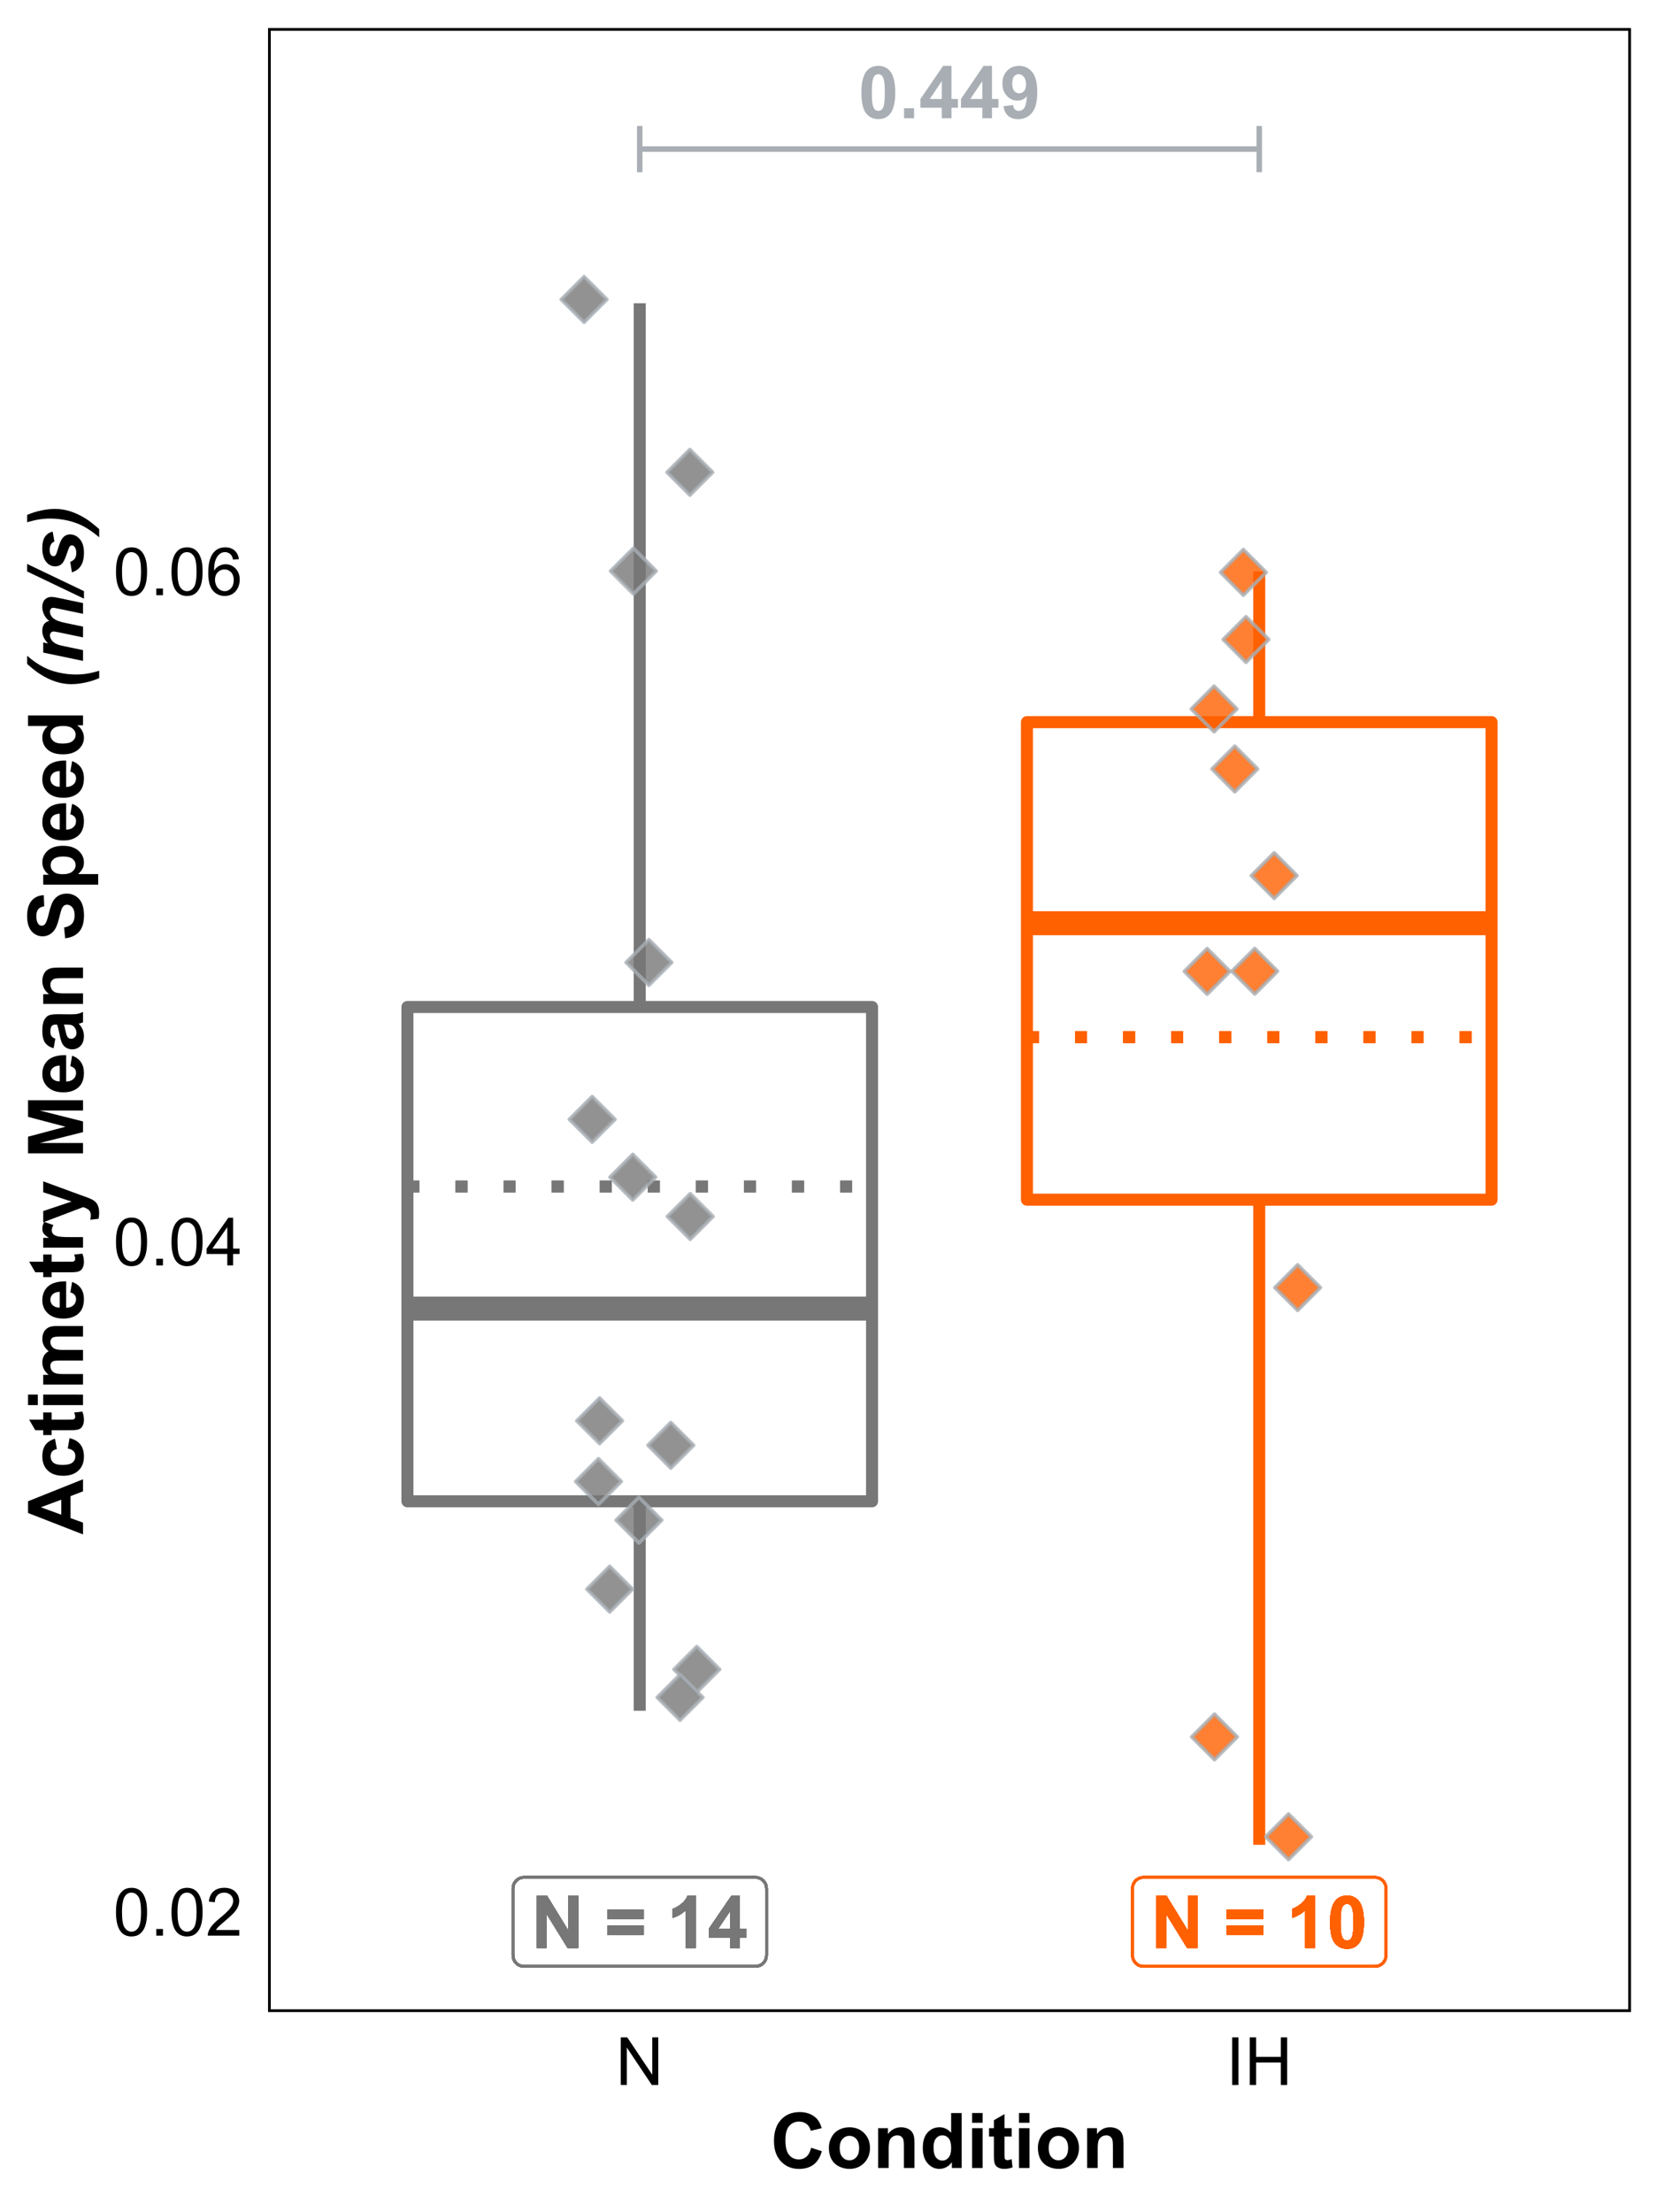 <?xml version="1.0" encoding="UTF-8"?>
<svg xmlns="http://www.w3.org/2000/svg" xmlns:xlink="http://www.w3.org/1999/xlink" width="324pt" height="432pt" viewBox="0 0 324 432" version="1.1">
<defs>
<g>
<symbol overflow="visible" id="glyph0-0">
<path style="stroke:none;" d="M 1.777 0 L 1.777 -8.891 L 8.891 -8.891 L 8.891 0 Z M 2 -0.223 L 8.668 -0.223 L 8.668 -8.668 L 2 -8.668 Z M 2 -0.223 "/>
</symbol>
<symbol overflow="visible" id="glyph0-1">
<path style="stroke:none;" d="M 3.902 -10.227 C 4.887 -10.223 5.656 -9.871 6.219 -9.168 C 6.875 -8.332 7.207 -6.949 7.211 -5.023 C 7.207 -3.094 6.875 -1.711 6.211 -0.867 C 5.656 -0.176 4.887 0.168 3.902 0.172 C 2.91 0.168 2.109 -0.207 1.508 -0.969 C 0.898 -1.727 0.598 -3.086 0.598 -5.043 C 0.598 -6.957 0.93 -8.336 1.598 -9.184 C 2.148 -9.875 2.918 -10.223 3.902 -10.227 Z M 3.902 -8.605 C 3.668 -8.602 3.457 -8.527 3.27 -8.379 C 3.082 -8.23 2.938 -7.961 2.84 -7.57 C 2.703 -7.066 2.637 -6.215 2.641 -5.023 C 2.637 -3.824 2.695 -3.004 2.82 -2.559 C 2.938 -2.109 3.09 -1.812 3.273 -1.668 C 3.457 -1.516 3.668 -1.441 3.902 -1.445 C 4.137 -1.441 4.348 -1.516 4.535 -1.668 C 4.719 -1.816 4.859 -2.086 4.965 -2.48 C 5.098 -2.977 5.168 -3.824 5.168 -5.023 C 5.168 -6.215 5.105 -7.035 4.988 -7.484 C 4.863 -7.93 4.711 -8.23 4.531 -8.379 C 4.344 -8.527 4.137 -8.602 3.902 -8.605 Z M 3.902 -8.605 "/>
</symbol>
<symbol overflow="visible" id="glyph0-2">
<path style="stroke:none;" d="M 1.02 0 L 1.02 -1.953 L 2.973 -1.953 L 2.973 0 Z M 1.02 0 "/>
</symbol>
<symbol overflow="visible" id="glyph0-3">
<path style="stroke:none;" d="M 4.434 0 L 4.434 -2.051 L 0.266 -2.051 L 0.266 -3.758 L 4.684 -10.227 L 6.32 -10.227 L 6.32 -3.766 L 7.586 -3.766 L 7.586 -2.051 L 6.32 -2.051 L 6.32 0 Z M 4.434 -3.766 L 4.434 -7.246 L 2.09 -3.766 Z M 4.434 -3.766 "/>
</symbol>
<symbol overflow="visible" id="glyph0-4">
<path style="stroke:none;" d="M 0.645 -2.355 L 2.535 -2.562 C 2.578 -2.176 2.699 -1.891 2.895 -1.707 C 3.09 -1.52 3.348 -1.43 3.668 -1.43 C 4.07 -1.43 4.41 -1.613 4.695 -1.984 C 4.977 -2.355 5.16 -3.125 5.238 -4.293 C 4.746 -3.719 4.133 -3.434 3.398 -3.438 C 2.594 -3.434 1.902 -3.742 1.324 -4.363 C 0.742 -4.98 0.449 -5.785 0.453 -6.781 C 0.449 -7.809 0.758 -8.641 1.371 -9.277 C 1.984 -9.906 2.766 -10.223 3.715 -10.227 C 4.746 -10.223 5.594 -9.824 6.258 -9.027 C 6.922 -8.227 7.254 -6.914 7.254 -5.086 C 7.254 -3.223 6.906 -1.879 6.219 -1.055 C 5.523 -0.234 4.625 0.176 3.523 0.18 C 2.723 0.176 2.078 -0.031 1.59 -0.453 C 1.098 -0.875 0.785 -1.512 0.645 -2.355 Z M 5.062 -6.621 C 5.062 -7.25 4.918 -7.738 4.629 -8.086 C 4.34 -8.43 4.004 -8.602 3.625 -8.605 C 3.262 -8.602 2.961 -8.461 2.727 -8.18 C 2.484 -7.895 2.367 -7.426 2.367 -6.781 C 2.367 -6.117 2.496 -5.637 2.758 -5.332 C 3.016 -5.023 3.34 -4.867 3.73 -4.871 C 4.102 -4.867 4.418 -5.016 4.676 -5.312 C 4.934 -5.605 5.062 -6.043 5.062 -6.621 Z M 5.062 -6.621 "/>
</symbol>
<symbol overflow="visible" id="glyph0-5">
<path style="stroke:none;" d="M 1.055 0 L 1.055 -10.184 L 3.055 -10.184 L 7.223 -3.383 L 7.223 -10.184 L 9.133 -10.184 L 9.133 0 L 7.07 0 L 2.965 -6.641 L 2.965 0 Z M 1.055 0 "/>
</symbol>
<symbol overflow="visible" id="glyph0-6">
<path style="stroke:none;" d=""/>
</symbol>
<symbol overflow="visible" id="glyph0-7">
<path style="stroke:none;" d="M 0.59 -5.668 L 0.59 -7.461 L 7.711 -7.461 L 7.711 -5.668 Z M 0.59 -2.586 L 0.59 -4.383 L 7.711 -4.383 L 7.711 -2.586 Z M 0.59 -2.586 "/>
</symbol>
<symbol overflow="visible" id="glyph0-8">
<path style="stroke:none;" d="M 5.598 0 L 3.648 0 L 3.648 -7.355 C 2.934 -6.684 2.094 -6.191 1.125 -5.875 L 1.125 -7.648 C 1.633 -7.812 2.184 -8.129 2.785 -8.594 C 3.379 -9.059 3.789 -9.602 4.016 -10.227 L 5.598 -10.227 Z M 5.598 0 "/>
</symbol>
<symbol overflow="visible" id="glyph1-0">
<path style="stroke:none;" d="M 1.625 0 L 1.625 -8.125 L 8.125 -8.125 L 8.125 0 Z M 1.828 -0.203 L 7.922 -0.203 L 7.922 -7.922 L 1.828 -7.922 Z M 1.828 -0.203 "/>
</symbol>
<symbol overflow="visible" id="glyph1-1">
<path style="stroke:none;" d="M 0.539 -4.59 C 0.539 -5.684 0.652 -6.57 0.879 -7.242 C 1.105 -7.914 1.441 -8.43 1.887 -8.797 C 2.332 -9.156 2.895 -9.34 3.574 -9.344 C 4.074 -9.34 4.512 -9.238 4.887 -9.043 C 5.262 -8.84 5.57 -8.551 5.82 -8.172 C 6.062 -7.793 6.258 -7.332 6.398 -6.789 C 6.539 -6.242 6.609 -5.508 6.609 -4.59 C 6.609 -3.496 6.496 -2.617 6.27 -1.945 C 6.043 -1.273 5.707 -0.754 5.262 -0.387 C 4.816 -0.023 4.254 0.156 3.574 0.16 C 2.676 0.156 1.969 -0.16 1.461 -0.805 C 0.844 -1.578 0.539 -2.84 0.539 -4.59 Z M 1.715 -4.59 C 1.711 -3.059 1.891 -2.043 2.25 -1.539 C 2.605 -1.031 3.047 -0.777 3.574 -0.781 C 4.098 -0.777 4.535 -1.031 4.895 -1.543 C 5.25 -2.047 5.43 -3.062 5.434 -4.59 C 5.43 -6.117 5.25 -7.137 4.895 -7.641 C 4.535 -8.145 4.094 -8.395 3.562 -8.398 C 3.035 -8.395 2.613 -8.172 2.305 -7.73 C 1.906 -7.16 1.711 -6.113 1.715 -4.59 Z M 1.715 -4.59 "/>
</symbol>
<symbol overflow="visible" id="glyph1-2">
<path style="stroke:none;" d="M 1.18 0 L 1.18 -1.301 L 2.48 -1.301 L 2.48 0 Z M 1.18 0 "/>
</symbol>
<symbol overflow="visible" id="glyph1-3">
<path style="stroke:none;" d="M 6.543 -1.098 L 6.543 0 L 0.395 0 C 0.383 -0.273 0.43 -0.535 0.527 -0.793 C 0.684 -1.207 0.934 -1.621 1.277 -2.031 C 1.621 -2.434 2.117 -2.902 2.773 -3.441 C 3.781 -4.266 4.465 -4.922 4.824 -5.41 C 5.176 -5.891 5.355 -6.352 5.359 -6.785 C 5.355 -7.238 5.191 -7.617 4.871 -7.93 C 4.543 -8.238 4.121 -8.395 3.605 -8.398 C 3.051 -8.395 2.613 -8.23 2.285 -7.902 C 1.953 -7.57 1.785 -7.113 1.785 -6.531 L 0.609 -6.652 C 0.688 -7.523 0.988 -8.191 1.516 -8.652 C 2.039 -9.109 2.746 -9.34 3.633 -9.344 C 4.523 -9.34 5.227 -9.094 5.75 -8.602 C 6.266 -8.105 6.527 -7.492 6.531 -6.762 C 6.527 -6.387 6.449 -6.02 6.301 -5.66 C 6.145 -5.301 5.895 -4.922 5.543 -4.523 C 5.191 -4.125 4.602 -3.578 3.781 -2.887 C 3.094 -2.309 2.656 -1.918 2.461 -1.715 C 2.266 -1.508 2.105 -1.301 1.98 -1.098 Z M 6.543 -1.098 "/>
</symbol>
<symbol overflow="visible" id="glyph1-4">
<path style="stroke:none;" d="M 4.203 0 L 4.203 -2.227 L 0.164 -2.227 L 0.164 -3.273 L 4.41 -9.305 L 5.344 -9.305 L 5.344 -3.273 L 6.602 -3.273 L 6.602 -2.227 L 5.344 -2.227 L 5.344 0 Z M 4.203 -3.273 L 4.203 -7.473 L 1.289 -3.273 Z M 4.203 -3.273 "/>
</symbol>
<symbol overflow="visible" id="glyph1-5">
<path style="stroke:none;" d="M 6.469 -7.027 L 5.332 -6.938 C 5.23 -7.383 5.086 -7.707 4.898 -7.914 C 4.59 -8.238 4.207 -8.402 3.758 -8.406 C 3.391 -8.402 3.074 -8.301 2.801 -8.102 C 2.438 -7.836 2.152 -7.453 1.945 -6.949 C 1.738 -6.445 1.629 -5.727 1.625 -4.797 C 1.898 -5.215 2.234 -5.527 2.633 -5.73 C 3.027 -5.934 3.445 -6.035 3.883 -6.035 C 4.645 -6.035 5.293 -5.754 5.828 -5.195 C 6.363 -4.633 6.633 -3.91 6.633 -3.023 C 6.633 -2.438 6.504 -1.891 6.254 -1.391 C 6 -0.887 5.656 -0.504 5.219 -0.238 C 4.777 0.027 4.277 0.156 3.719 0.16 C 2.766 0.156 1.988 -0.191 1.391 -0.891 C 0.785 -1.59 0.484 -2.742 0.488 -4.355 C 0.484 -6.148 0.816 -7.457 1.484 -8.277 C 2.062 -8.984 2.844 -9.34 3.828 -9.344 C 4.555 -9.34 5.156 -9.133 5.625 -8.727 C 6.094 -8.312 6.375 -7.746 6.469 -7.027 Z M 1.805 -3.016 C 1.805 -2.621 1.887 -2.242 2.055 -1.883 C 2.219 -1.52 2.453 -1.246 2.754 -1.062 C 3.055 -0.871 3.367 -0.777 3.699 -0.781 C 4.18 -0.777 4.598 -0.973 4.945 -1.363 C 5.289 -1.75 5.461 -2.281 5.465 -2.953 C 5.461 -3.594 5.289 -4.098 4.949 -4.473 C 4.605 -4.84 4.176 -5.027 3.656 -5.027 C 3.141 -5.027 2.703 -4.84 2.344 -4.473 C 1.984 -4.098 1.805 -3.613 1.805 -3.016 Z M 1.805 -3.016 "/>
</symbol>
<symbol overflow="visible" id="glyph1-6">
<path style="stroke:none;" d="M 0.992 0 L 0.992 -9.305 L 2.254 -9.305 L 7.141 -2 L 7.141 -9.305 L 8.32 -9.305 L 8.32 0 L 7.059 0 L 2.172 -7.312 L 2.172 0 Z M 0.992 0 "/>
</symbol>
<symbol overflow="visible" id="glyph1-7">
<path style="stroke:none;" d="M 1.211 0 L 1.211 -9.305 L 2.445 -9.305 L 2.445 0 Z M 1.211 0 "/>
</symbol>
<symbol overflow="visible" id="glyph1-8">
<path style="stroke:none;" d="M 1.039 0 L 1.039 -9.305 L 2.273 -9.305 L 2.273 -5.484 L 7.109 -5.484 L 7.109 -9.305 L 8.34 -9.305 L 8.34 0 L 7.109 0 L 7.109 -4.387 L 2.273 -4.387 L 2.273 0 Z M 1.039 0 "/>
</symbol>
<symbol overflow="visible" id="glyph2-0">
<path style="stroke:none;" d="M 1.875 0 L 1.875 -9.375 L 9.375 -9.375 L 9.375 0 Z M 2.109 -0.234 L 9.141 -0.234 L 9.141 -9.141 L 2.109 -9.141 Z M 2.109 -0.234 "/>
</symbol>
<symbol overflow="visible" id="glyph2-1">
<path style="stroke:none;" d="M 7.961 -3.949 L 10.062 -3.281 C 9.734 -2.109 9.199 -1.238 8.453 -0.668 C 7.703 -0.102 6.754 0.18 5.602 0.184 C 4.176 0.18 3.004 -0.305 2.086 -1.277 C 1.168 -2.25 0.707 -3.582 0.711 -5.273 C 0.707 -7.059 1.168 -8.445 2.094 -9.438 C 3.016 -10.426 4.23 -10.922 5.734 -10.922 C 7.043 -10.922 8.109 -10.531 8.938 -9.758 C 9.422 -9.293 9.789 -8.633 10.035 -7.777 L 7.887 -7.266 C 7.762 -7.82 7.496 -8.258 7.094 -8.582 C 6.688 -8.902 6.199 -9.062 5.625 -9.066 C 4.828 -9.062 4.18 -8.777 3.688 -8.207 C 3.188 -7.633 2.941 -6.707 2.945 -5.434 C 2.941 -4.074 3.184 -3.109 3.676 -2.535 C 4.16 -1.957 4.797 -1.668 5.582 -1.672 C 6.156 -1.668 6.652 -1.852 7.066 -2.219 C 7.48 -2.582 7.777 -3.16 7.961 -3.949 Z M 7.961 -3.949 "/>
</symbol>
<symbol overflow="visible" id="glyph2-2">
<path style="stroke:none;" d="M 0.602 -4 C 0.598 -4.68 0.766 -5.34 1.105 -5.984 C 1.438 -6.621 1.914 -7.109 2.535 -7.449 C 3.152 -7.781 3.844 -7.949 4.605 -7.953 C 5.781 -7.949 6.746 -7.566 7.5 -6.805 C 8.25 -6.039 8.625 -5.074 8.629 -3.91 C 8.625 -2.73 8.246 -1.758 7.488 -0.984 C 6.73 -0.211 5.773 0.176 4.621 0.176 C 3.906 0.176 3.227 0.016 2.578 -0.305 C 1.93 -0.625 1.438 -1.098 1.105 -1.723 C 0.766 -2.348 0.598 -3.105 0.602 -4 Z M 2.711 -3.891 C 2.707 -3.117 2.891 -2.523 3.258 -2.113 C 3.625 -1.703 4.074 -1.5 4.613 -1.5 C 5.148 -1.5 5.602 -1.703 5.965 -2.113 C 6.328 -2.523 6.508 -3.121 6.512 -3.902 C 6.508 -4.664 6.328 -5.25 5.965 -5.66 C 5.602 -6.07 5.148 -6.273 4.613 -6.277 C 4.074 -6.273 3.625 -6.07 3.258 -5.66 C 2.891 -5.25 2.707 -4.66 2.711 -3.891 Z M 2.711 -3.891 "/>
</symbol>
<symbol overflow="visible" id="glyph2-3">
<path style="stroke:none;" d="M 8.152 0 L 6.094 0 L 6.094 -3.969 C 6.094 -4.805 6.047 -5.348 5.961 -5.598 C 5.867 -5.84 5.727 -6.031 5.531 -6.172 C 5.336 -6.305 5.098 -6.375 4.82 -6.379 C 4.461 -6.375 4.141 -6.277 3.859 -6.086 C 3.574 -5.887 3.379 -5.629 3.277 -5.309 C 3.168 -4.988 3.117 -4.391 3.121 -3.523 L 3.121 0 L 1.062 0 L 1.062 -7.777 L 2.973 -7.777 L 2.973 -6.637 C 3.648 -7.512 4.504 -7.949 5.539 -7.953 C 5.988 -7.949 6.402 -7.867 6.781 -7.707 C 7.156 -7.543 7.441 -7.336 7.637 -7.082 C 7.824 -6.828 7.961 -6.539 8.039 -6.219 C 8.113 -5.891 8.148 -5.43 8.152 -4.836 Z M 8.152 0 "/>
</symbol>
<symbol overflow="visible" id="glyph2-4">
<path style="stroke:none;" d="M 8.211 0 L 6.297 0 L 6.297 -1.141 C 5.98 -0.695 5.605 -0.363 5.176 -0.148 C 4.738 0.07 4.305 0.176 3.867 0.176 C 2.973 0.176 2.207 -0.184 1.57 -0.902 C 0.934 -1.621 0.613 -2.625 0.617 -3.918 C 0.613 -5.234 0.926 -6.234 1.547 -6.922 C 2.164 -7.605 2.945 -7.949 3.898 -7.953 C 4.762 -7.949 5.516 -7.59 6.152 -6.871 L 6.152 -10.738 L 8.211 -10.738 Z M 2.719 -4.059 C 2.719 -3.227 2.832 -2.625 3.062 -2.258 C 3.391 -1.715 3.855 -1.445 4.453 -1.449 C 4.926 -1.445 5.328 -1.648 5.66 -2.055 C 5.992 -2.457 6.156 -3.059 6.16 -3.859 C 6.156 -4.75 5.996 -5.395 5.676 -5.789 C 5.352 -6.18 4.938 -6.375 4.438 -6.379 C 3.945 -6.375 3.539 -6.18 3.211 -5.797 C 2.883 -5.406 2.719 -4.828 2.719 -4.059 Z M 2.719 -4.059 "/>
</symbol>
<symbol overflow="visible" id="glyph2-5">
<path style="stroke:none;" d="M 1.078 -8.832 L 1.078 -10.738 L 3.133 -10.738 L 3.133 -8.832 Z M 1.078 0 L 1.078 -7.777 L 3.133 -7.777 L 3.133 0 Z M 1.078 0 "/>
</symbol>
<symbol overflow="visible" id="glyph2-6">
<path style="stroke:none;" d="M 4.645 -7.777 L 4.645 -6.137 L 3.238 -6.137 L 3.238 -3.004 C 3.234 -2.367 3.246 -1.996 3.277 -1.891 C 3.301 -1.785 3.363 -1.699 3.457 -1.633 C 3.551 -1.562 3.668 -1.527 3.809 -1.531 C 3.996 -1.527 4.27 -1.594 4.637 -1.727 L 4.812 -0.133 C 4.328 0.074 3.789 0.176 3.188 0.176 C 2.812 0.176 2.477 0.113 2.18 -0.012 C 1.883 -0.137 1.664 -0.297 1.527 -0.492 C 1.387 -0.688 1.289 -0.953 1.238 -1.297 C 1.191 -1.531 1.172 -2.016 1.172 -2.746 L 1.172 -6.137 L 0.227 -6.137 L 0.227 -7.777 L 1.172 -7.777 L 1.172 -9.324 L 3.238 -10.523 L 3.238 -7.777 Z M 4.645 -7.777 "/>
</symbol>
<symbol overflow="visible" id="glyph3-0">
<path style="stroke:none;" d="M 0 -1.875 L -9.375 -1.875 L -9.375 -9.375 L 0 -9.375 Z M -0.234 -2.109 L -0.234 -9.141 L -9.141 -9.141 L -9.141 -2.109 Z M -0.234 -2.109 "/>
</symbol>
<symbol overflow="visible" id="glyph3-1">
<path style="stroke:none;" d="M 0 -10.773 L 0 -8.414 L -2.438 -7.477 L -2.438 -3.188 L 0 -2.301 L 0 0 L -10.738 -4.184 L -10.738 -6.477 Z M -4.25 -6.781 L -8.234 -5.305 L -4.25 -3.852 Z M -4.25 -6.781 "/>
</symbol>
<symbol overflow="visible" id="glyph3-2">
<path style="stroke:none;" d="M -5.477 -7.859 L -5.113 -5.828 C -5.516 -5.758 -5.82 -5.602 -6.027 -5.363 C -6.23 -5.121 -6.332 -4.809 -6.336 -4.422 C -6.332 -3.91 -6.156 -3.5 -5.805 -3.195 C -5.449 -2.887 -4.855 -2.734 -4.027 -2.738 C -3.102 -2.734 -2.449 -2.891 -2.07 -3.203 C -1.688 -3.512 -1.5 -3.93 -1.5 -4.453 C -1.5 -4.844 -1.609 -5.16 -1.832 -5.41 C -2.055 -5.656 -2.438 -5.836 -2.98 -5.941 L -2.637 -7.961 C -1.707 -7.75 -1.004 -7.348 -0.535 -6.754 C -0.059 -6.156 0.176 -5.359 0.176 -4.359 C 0.176 -3.219 -0.18 -2.309 -0.898 -1.637 C -1.613 -0.957 -2.609 -0.621 -3.883 -0.621 C -5.164 -0.621 -6.164 -0.961 -6.879 -1.641 C -7.594 -2.32 -7.949 -3.238 -7.953 -4.395 C -7.949 -5.34 -7.746 -6.09 -7.34 -6.652 C -6.93 -7.207 -6.309 -7.609 -5.477 -7.859 Z M -5.477 -7.859 "/>
</symbol>
<symbol overflow="visible" id="glyph3-3">
<path style="stroke:none;" d="M -7.777 -4.645 L -6.137 -4.645 L -6.137 -3.238 L -3.004 -3.238 C -2.367 -3.234 -1.996 -3.246 -1.891 -3.277 C -1.785 -3.301 -1.699 -3.363 -1.633 -3.457 C -1.562 -3.551 -1.527 -3.668 -1.531 -3.809 C -1.527 -3.996 -1.594 -4.27 -1.727 -4.637 L -0.133 -4.812 C 0.074 -4.328 0.176 -3.789 0.176 -3.188 C 0.176 -2.812 0.113 -2.477 -0.012 -2.18 C -0.137 -1.883 -0.297 -1.664 -0.492 -1.527 C -0.688 -1.387 -0.953 -1.289 -1.297 -1.238 C -1.531 -1.191 -2.016 -1.172 -2.746 -1.172 L -6.137 -1.172 L -6.137 -0.227 L -7.777 -0.227 L -7.777 -1.172 L -9.324 -1.172 L -10.523 -3.238 L -7.777 -3.238 Z M -7.777 -4.645 "/>
</symbol>
<symbol overflow="visible" id="glyph3-4">
<path style="stroke:none;" d="M -8.832 -1.078 L -10.738 -1.078 L -10.738 -3.137 L -8.832 -3.137 Z M 0 -1.078 L -7.777 -1.078 L -7.777 -3.137 L 0 -3.133 Z M 0 -1.078 "/>
</symbol>
<symbol overflow="visible" id="glyph3-5">
<path style="stroke:none;" d="M -7.777 -0.922 L -7.777 -2.82 L -6.715 -2.82 C -7.539 -3.496 -7.949 -4.305 -7.953 -5.246 C -7.949 -5.738 -7.848 -6.172 -7.645 -6.539 C -7.438 -6.906 -7.129 -7.207 -6.715 -7.441 C -7.129 -7.781 -7.438 -8.148 -7.645 -8.547 C -7.848 -8.941 -7.949 -9.363 -7.953 -9.812 C -7.949 -10.383 -7.836 -10.867 -7.605 -11.266 C -7.371 -11.66 -7.031 -11.957 -6.586 -12.152 C -6.25 -12.293 -5.711 -12.363 -4.973 -12.363 L 0 -12.363 L 0 -10.305 L -4.445 -10.305 C -5.215 -10.301 -5.715 -10.23 -5.941 -10.094 C -6.23 -9.902 -6.375 -9.609 -6.379 -9.215 C -6.375 -8.922 -6.285 -8.648 -6.113 -8.398 C -5.934 -8.141 -5.676 -7.961 -5.34 -7.852 C -4.996 -7.738 -4.461 -7.68 -3.734 -7.684 L 0 -7.684 L 0 -5.625 L -4.262 -5.625 C -5.016 -5.625 -5.504 -5.586 -5.727 -5.516 C -5.945 -5.438 -6.109 -5.324 -6.219 -5.176 C -6.32 -5.02 -6.375 -4.812 -6.379 -4.547 C -6.375 -4.227 -6.289 -3.941 -6.121 -3.691 C -5.949 -3.438 -5.703 -3.254 -5.383 -3.145 C -5.059 -3.031 -4.523 -2.977 -3.781 -2.98 L 0 -2.98 L 0 -0.922 Z M -7.777 -0.922 "/>
</symbol>
<symbol overflow="visible" id="glyph3-6">
<path style="stroke:none;" d="M -2.477 -5.582 L -2.133 -7.633 C -1.379 -7.363 -0.805 -6.945 -0.414 -6.383 C -0.02 -5.812 0.176 -5.102 0.176 -4.25 C 0.176 -2.891 -0.266 -1.891 -1.148 -1.246 C -1.855 -0.73 -2.75 -0.473 -3.832 -0.477 C -5.121 -0.473 -6.129 -0.809 -6.859 -1.484 C -7.586 -2.156 -7.949 -3.012 -7.953 -4.043 C -7.949 -5.199 -7.566 -6.109 -6.805 -6.781 C -6.039 -7.445 -4.871 -7.766 -3.297 -7.742 L -3.297 -2.586 C -2.684 -2.598 -2.207 -2.766 -1.871 -3.082 C -1.527 -3.398 -1.359 -3.793 -1.363 -4.27 C -1.359 -4.59 -1.445 -4.859 -1.625 -5.082 C -1.797 -5.301 -2.082 -5.469 -2.477 -5.582 Z M -4.555 -5.699 C -5.148 -5.68 -5.602 -5.523 -5.914 -5.234 C -6.219 -4.938 -6.375 -4.582 -6.379 -4.168 C -6.375 -3.715 -6.211 -3.344 -5.891 -3.055 C -5.559 -2.758 -5.113 -2.613 -4.555 -2.621 Z M -4.555 -5.699 "/>
</symbol>
<symbol overflow="visible" id="glyph3-7">
<path style="stroke:none;" d="M 0 -3.047 L 0 -0.988 L -7.777 -0.988 L -7.777 -2.902 L -6.672 -2.902 C -7.191 -3.223 -7.535 -3.516 -7.703 -3.781 C -7.867 -4.039 -7.949 -4.336 -7.953 -4.672 C -7.949 -5.137 -7.82 -5.59 -7.566 -6.027 L -5.773 -5.391 C -5.992 -5.043 -6.105 -4.719 -6.109 -4.422 C -6.105 -4.133 -6.027 -3.891 -5.871 -3.691 C -5.711 -3.488 -5.422 -3.328 -5.008 -3.219 C -4.59 -3.102 -3.723 -3.047 -2.402 -3.047 Z M 0 -3.047 "/>
</symbol>
<symbol overflow="visible" id="glyph3-8">
<path style="stroke:none;" d="M -7.777 -0.102 L -7.777 -2.293 L -2.254 -4.152 L -7.777 -5.969 L -7.777 -8.102 L -0.293 -5.355 L 1.062 -4.863 C 1.512 -4.684 1.859 -4.512 2.102 -4.348 C 2.34 -4.184 2.535 -3.992 2.684 -3.781 C 2.832 -3.566 2.945 -3.309 3.031 -3 C 3.109 -2.688 3.152 -2.336 3.156 -1.949 C 3.152 -1.551 3.109 -1.164 3.031 -0.785 L 1.422 -0.602 C 1.48 -0.922 1.512 -1.211 1.516 -1.473 C 1.512 -1.949 1.371 -2.305 1.094 -2.535 C 0.812 -2.762 0.457 -2.938 0.023 -3.062 Z M -7.777 -0.102 "/>
</symbol>
<symbol overflow="visible" id="glyph3-9">
<path style="stroke:none;" d="M 0 -1.062 L -10.738 -1.062 L -10.738 -4.309 L -3.414 -6.254 L -10.738 -8.18 L -10.738 -11.434 L 0 -11.434 L 0 -9.418 L -8.453 -9.418 L 0 -7.289 L 0 -5.199 L -8.453 -3.078 L 0 -3.078 Z M 0 -1.062 "/>
</symbol>
<symbol overflow="visible" id="glyph3-10">
<path style="stroke:none;" d="M -5.406 -2.613 L -5.742 -0.746 C -6.492 -0.953 -7.047 -1.316 -7.41 -1.832 C -7.77 -2.344 -7.949 -3.105 -7.953 -4.117 C -7.949 -5.031 -7.84 -5.715 -7.625 -6.164 C -7.406 -6.613 -7.133 -6.93 -6.797 -7.113 C -6.461 -7.297 -5.848 -7.387 -4.957 -7.391 L -2.555 -7.367 C -1.871 -7.363 -1.367 -7.398 -1.043 -7.465 C -0.715 -7.531 -0.367 -7.652 0 -7.836 L 0 -5.801 C -0.133 -5.746 -0.336 -5.68 -0.609 -5.602 C -0.727 -5.566 -0.805 -5.543 -0.848 -5.531 C -0.504 -5.18 -0.246 -4.801 -0.078 -4.402 C 0.094 -3.996 0.176 -3.57 0.176 -3.121 C 0.176 -2.316 -0.039 -1.684 -0.477 -1.227 C -0.906 -0.762 -1.457 -0.531 -2.125 -0.535 C -2.559 -0.531 -2.949 -0.637 -3.297 -0.848 C -3.641 -1.055 -3.906 -1.348 -4.09 -1.73 C -4.273 -2.105 -4.434 -2.652 -4.57 -3.371 C -4.75 -4.328 -4.918 -4.996 -5.074 -5.367 L -5.281 -5.367 C -5.672 -5.367 -5.953 -5.27 -6.125 -5.074 C -6.289 -4.879 -6.375 -4.508 -6.379 -3.969 C -6.375 -3.602 -6.301 -3.316 -6.16 -3.113 C -6.012 -2.902 -5.762 -2.738 -5.406 -2.613 Z M -3.734 -5.367 C -3.641 -5.102 -3.535 -4.684 -3.418 -4.113 C -3.293 -3.543 -3.176 -3.168 -3.062 -2.996 C -2.871 -2.723 -2.629 -2.59 -2.336 -2.594 C -2.043 -2.59 -1.793 -2.695 -1.586 -2.914 C -1.375 -3.125 -1.27 -3.398 -1.273 -3.734 C -1.27 -4.102 -1.395 -4.457 -1.641 -4.797 C -1.824 -5.043 -2.051 -5.207 -2.32 -5.289 C -2.496 -5.34 -2.828 -5.367 -3.324 -5.367 Z M -3.734 -5.367 "/>
</symbol>
<symbol overflow="visible" id="glyph3-11">
<path style="stroke:none;" d="M 0 -8.152 L 0 -6.094 L -3.969 -6.094 C -4.805 -6.094 -5.348 -6.047 -5.598 -5.961 C -5.84 -5.867 -6.031 -5.727 -6.172 -5.531 C -6.305 -5.336 -6.375 -5.098 -6.379 -4.82 C -6.375 -4.461 -6.277 -4.141 -6.086 -3.859 C -5.887 -3.574 -5.629 -3.379 -5.309 -3.277 C -4.988 -3.168 -4.391 -3.117 -3.523 -3.121 L 0 -3.121 L 0 -1.062 L -7.777 -1.062 L -7.777 -2.973 L -6.637 -2.973 C -7.512 -3.648 -7.949 -4.504 -7.953 -5.539 C -7.949 -5.988 -7.867 -6.402 -7.707 -6.781 C -7.543 -7.156 -7.336 -7.441 -7.082 -7.637 C -6.828 -7.824 -6.539 -7.961 -6.219 -8.039 C -5.891 -8.113 -5.43 -8.148 -4.832 -8.152 Z M 0 -8.152 "/>
</symbol>
<symbol overflow="visible" id="glyph3-12">
<path style="stroke:none;" d="M -3.492 -0.543 L -3.699 -2.652 C -2.988 -2.777 -2.469 -3.035 -2.137 -3.426 C -1.805 -3.812 -1.641 -4.336 -1.641 -4.996 C -1.641 -5.691 -1.785 -6.219 -2.082 -6.574 C -2.375 -6.926 -2.723 -7.102 -3.121 -7.105 C -3.371 -7.102 -3.586 -7.027 -3.766 -6.879 C -3.941 -6.73 -4.098 -6.469 -4.234 -6.102 C -4.32 -5.844 -4.477 -5.266 -4.703 -4.367 C -4.988 -3.199 -5.344 -2.383 -5.766 -1.918 C -6.352 -1.254 -7.07 -0.926 -7.926 -0.93 C -8.469 -0.926 -8.98 -1.082 -9.457 -1.395 C -9.934 -1.703 -10.297 -2.148 -10.547 -2.734 C -10.797 -3.316 -10.922 -4.02 -10.922 -4.848 C -10.922 -6.191 -10.625 -7.207 -10.035 -7.891 C -9.441 -8.57 -8.652 -8.93 -7.668 -8.965 L -7.574 -6.797 C -8.125 -6.703 -8.52 -6.504 -8.762 -6.199 C -9 -5.895 -9.121 -5.438 -9.125 -4.828 C -9.121 -4.195 -8.992 -3.699 -8.738 -3.348 C -8.566 -3.113 -8.344 -3 -8.07 -3.004 C -7.812 -3 -7.598 -3.105 -7.418 -3.324 C -7.188 -3.594 -6.945 -4.258 -6.699 -5.316 C -6.449 -6.367 -6.195 -7.148 -5.93 -7.656 C -5.664 -8.16 -5.297 -8.555 -4.836 -8.844 C -4.371 -9.125 -3.805 -9.27 -3.129 -9.273 C -2.512 -9.27 -1.934 -9.098 -1.398 -8.758 C -0.859 -8.414 -0.461 -7.93 -0.199 -7.309 C 0.059 -6.68 0.188 -5.902 0.191 -4.973 C 0.188 -3.613 -0.125 -2.57 -0.75 -1.844 C -1.375 -1.113 -2.289 -0.68 -3.492 -0.543 Z M -3.492 -0.543 "/>
</symbol>
<symbol overflow="visible" id="glyph3-13">
<path style="stroke:none;" d="M -7.777 -1.02 L -7.777 -2.938 L -6.637 -2.938 C -7.023 -3.184 -7.34 -3.523 -7.586 -3.949 C -7.828 -4.371 -7.949 -4.84 -7.953 -5.363 C -7.949 -6.262 -7.598 -7.027 -6.891 -7.66 C -6.18 -8.285 -5.191 -8.602 -3.934 -8.605 C -2.629 -8.602 -1.621 -8.285 -0.902 -7.652 C -0.184 -7.02 0.176 -6.25 0.176 -5.348 C 0.176 -4.914 0.094 -4.523 -0.078 -4.18 C -0.246 -3.828 -0.543 -3.461 -0.961 -3.078 L 2.961 -3.078 L 2.961 -1.02 Z M -4.02 -3.055 C -3.145 -3.051 -2.496 -3.227 -2.082 -3.574 C -1.66 -3.918 -1.453 -4.34 -1.457 -4.84 C -1.453 -5.316 -1.645 -5.715 -2.031 -6.035 C -2.41 -6.352 -3.039 -6.508 -3.918 -6.512 C -4.73 -6.508 -5.336 -6.344 -5.734 -6.02 C -6.129 -5.691 -6.328 -5.289 -6.328 -4.805 C -6.328 -4.301 -6.133 -3.883 -5.746 -3.551 C -5.355 -3.219 -4.781 -3.051 -4.02 -3.055 Z M -4.02 -3.055 "/>
</symbol>
<symbol overflow="visible" id="glyph3-14">
<path style="stroke:none;" d="M 0 -8.211 L 0 -6.297 L -1.141 -6.297 C -0.695 -5.98 -0.363 -5.605 -0.148 -5.176 C 0.07 -4.738 0.176 -4.305 0.176 -3.867 C 0.176 -2.973 -0.184 -2.207 -0.902 -1.57 C -1.621 -0.934 -2.625 -0.613 -3.918 -0.617 C -5.234 -0.613 -6.234 -0.926 -6.922 -1.547 C -7.605 -2.164 -7.949 -2.945 -7.953 -3.898 C -7.949 -4.762 -7.59 -5.516 -6.871 -6.152 L -10.738 -6.152 L -10.738 -8.211 Z M -4.059 -2.719 C -3.227 -2.719 -2.625 -2.832 -2.258 -3.062 C -1.715 -3.391 -1.445 -3.855 -1.449 -4.453 C -1.445 -4.926 -1.648 -5.328 -2.055 -5.66 C -2.457 -5.992 -3.059 -6.156 -3.859 -6.16 C -4.75 -6.156 -5.395 -5.996 -5.789 -5.676 C -6.18 -5.352 -6.375 -4.938 -6.379 -4.438 C -6.375 -3.945 -6.18 -3.539 -5.797 -3.211 C -5.406 -2.883 -4.828 -2.719 -4.059 -2.719 Z M -4.059 -2.719 "/>
</symbol>
<symbol overflow="visible" id="glyph4-0">
<path style="stroke:none;" d="M 0 -1.875 L -9.375 -1.875 L -9.375 -9.375 L 0 -9.375 Z M -0.234 -2.109 L -0.234 -9.141 L -9.141 -9.141 L -9.141 -2.109 Z M -0.234 -2.109 "/>
</symbol>
<symbol overflow="visible" id="glyph4-1">
<path style="stroke:none;" d="M 3.156 -3.598 L 3.156 -2.168 C 2.223 -1.766 1.277 -1.469 0.324 -1.277 C -0.629 -1.082 -1.5 -0.984 -2.301 -0.988 C -3.293 -0.984 -4.293 -1.145 -5.297 -1.469 C -6.301 -1.785 -7.32 -2.273 -8.363 -2.938 C -9.023 -3.348 -9.879 -4.016 -10.922 -4.938 L -10.922 -6.535 C -9.828 -5.598 -8.797 -4.879 -7.836 -4.375 C -6.871 -3.867 -5.824 -3.488 -4.695 -3.242 C -3.559 -2.992 -2.453 -2.871 -1.371 -2.871 C -0.637 -2.871 0.074 -2.926 0.77 -3.035 C 1.457 -3.145 2.254 -3.332 3.156 -3.598 Z M 3.156 -3.598 "/>
</symbol>
<symbol overflow="visible" id="glyph4-2">
<path style="stroke:none;" d="M -7.777 -2.16 L -7.777 -4.137 L -6.832 -3.941 C -7.582 -4.711 -7.957 -5.52 -7.961 -6.371 C -7.957 -6.953 -7.836 -7.406 -7.594 -7.727 C -7.352 -8.043 -7.016 -8.246 -6.586 -8.336 C -6.977 -8.602 -7.301 -8.988 -7.566 -9.492 C -7.824 -9.992 -7.957 -10.512 -7.961 -11.059 C -7.957 -11.676 -7.789 -12.16 -7.461 -12.508 C -7.125 -12.855 -6.688 -13.031 -6.145 -13.031 C -5.875 -13.031 -5.41 -12.961 -4.754 -12.824 L 0 -11.828 L 0 -9.727 L -4.754 -10.723 C -5.348 -10.844 -5.688 -10.902 -5.766 -10.906 C -5.977 -10.902 -6.145 -10.84 -6.273 -10.711 C -6.395 -10.578 -6.457 -10.383 -6.461 -10.129 C -6.457 -9.602 -6.18 -9.137 -5.633 -8.73 C -5.234 -8.434 -4.535 -8.18 -3.531 -7.969 L 0 -7.23 L 0 -5.125 L -4.703 -6.109 C -5.242 -6.219 -5.594 -6.273 -5.758 -6.277 C -5.957 -6.273 -6.125 -6.203 -6.262 -6.066 C -6.391 -5.926 -6.457 -5.734 -6.461 -5.492 C -6.457 -5.258 -6.387 -5.023 -6.254 -4.781 C -6.113 -4.539 -5.926 -4.324 -5.691 -4.141 C -5.449 -3.957 -5.145 -3.801 -4.77 -3.668 C -4.59 -3.609 -4.191 -3.512 -3.574 -3.383 L 0 -2.637 L 0 -0.535 Z M -7.777 -2.16 "/>
</symbol>
<symbol overflow="visible" id="glyph4-3">
<path style="stroke:none;" d="M 0.184 0.652 L -10.922 -4.664 L -10.922 -6.129 L 0.184 -0.82 Z M 0.184 0.652 "/>
</symbol>
<symbol overflow="visible" id="glyph4-4">
<path style="stroke:none;" d="M -2.176 -0.328 L -2.496 -2.367 C -2.066 -2.547 -1.762 -2.77 -1.582 -3.039 C -1.402 -3.305 -1.312 -3.672 -1.316 -4.137 C -1.312 -4.613 -1.422 -4.996 -1.641 -5.289 C -1.785 -5.488 -1.961 -5.59 -2.176 -5.59 C -2.312 -5.59 -2.441 -5.535 -2.555 -5.434 C -2.664 -5.324 -2.797 -5.035 -2.953 -4.562 C -3.371 -3.293 -3.703 -2.508 -3.949 -2.203 C -4.328 -1.73 -4.824 -1.492 -5.441 -1.496 C -6.055 -1.492 -6.586 -1.723 -7.031 -2.184 C -7.648 -2.82 -7.957 -3.77 -7.961 -5.031 C -7.957 -6.031 -7.773 -6.789 -7.41 -7.301 C -7.043 -7.812 -6.547 -8.137 -5.926 -8.277 L -5.59 -6.336 C -5.871 -6.227 -6.082 -6.062 -6.227 -5.836 C -6.414 -5.523 -6.508 -5.148 -6.512 -4.711 C -6.508 -4.27 -6.434 -3.953 -6.289 -3.762 C -6.141 -3.566 -5.973 -3.469 -5.785 -3.473 C -5.586 -3.469 -5.426 -3.566 -5.305 -3.766 C -5.223 -3.887 -5.086 -4.281 -4.891 -4.945 C -4.59 -5.969 -4.297 -6.652 -4.016 -7 C -3.605 -7.488 -3.117 -7.734 -2.547 -7.734 C -1.809 -7.734 -1.168 -7.422 -0.629 -6.805 C -0.086 -6.18 0.18 -5.309 0.184 -4.184 C 0.18 -3.059 -0.023 -2.188 -0.434 -1.578 C -0.848 -0.961 -1.426 -0.547 -2.176 -0.328 Z M -2.176 -0.328 "/>
</symbol>
<symbol overflow="visible" id="glyph4-5">
<path style="stroke:none;" d="M -10.922 -1.766 L -10.922 -3.195 C -9.992 -3.59 -9.047 -3.887 -8.09 -4.082 C -7.133 -4.273 -6.262 -4.371 -5.473 -4.371 C -4.473 -4.371 -3.469 -4.211 -2.469 -3.891 C -1.461 -3.57 -0.441 -3.082 0.602 -2.426 C 1.262 -2.004 2.113 -1.336 3.156 -0.426 L 3.156 1.172 C 2.059 0.246 1.031 -0.469 0.078 -0.977 C -0.879 -1.48 -1.922 -1.859 -3.059 -2.109 C -4.191 -2.359 -5.301 -2.484 -6.395 -2.484 C -7.129 -2.484 -7.844 -2.43 -8.535 -2.32 C -9.227 -2.211 -10.023 -2.023 -10.922 -1.766 Z M -10.922 -1.766 "/>
</symbol>
</g>
<clipPath id="clip1">
  <path d="M 52.348 5.48 L 318.523 5.48 L 318.523 392.914 L 52.348 392.914 Z M 52.348 5.48 "/>
</clipPath>
</defs>
<g id="surface1942">
<path style="fill:none;stroke-width:2.347;stroke-linecap:butt;stroke-linejoin:round;stroke:rgb(46.667%,46.667%,46.667%);stroke-opacity:1;stroke-miterlimit:10;" d="M 124.938 196.645 L 124.938 59.215 "/>
<path style="fill:none;stroke-width:2.347;stroke-linecap:butt;stroke-linejoin:round;stroke:rgb(46.667%,46.667%,46.667%);stroke-opacity:1;stroke-miterlimit:10;" d="M 124.938 293.172 L 124.938 334.074 "/>
<path style="fill:none;stroke-width:2.347;stroke-linecap:round;stroke-linejoin:round;stroke:rgb(46.667%,46.667%,46.667%);stroke-opacity:1;stroke-miterlimit:10;" d="M 79.57 196.645 L 79.57 293.172 L 170.309 293.172 L 170.309 196.645 Z M 79.57 196.645 "/>
<path style="fill:none;stroke-width:4.695;stroke-linecap:butt;stroke-linejoin:round;stroke:rgb(46.667%,46.667%,46.667%);stroke-opacity:1;stroke-miterlimit:10;" d="M 79.57 255.543 L 170.309 255.543 "/>
<path style="fill:none;stroke-width:2.347;stroke-linecap:butt;stroke-linejoin:round;stroke:rgb(100%,37.647%,0%);stroke-opacity:1;stroke-miterlimit:10;" d="M 245.926 141.02 L 245.926 111.57 "/>
<path style="fill:none;stroke-width:2.347;stroke-linecap:butt;stroke-linejoin:round;stroke:rgb(100%,37.647%,0%);stroke-opacity:1;stroke-miterlimit:10;" d="M 245.926 234.273 L 245.926 360.25 "/>
<path style="fill:none;stroke-width:2.347;stroke-linecap:round;stroke-linejoin:round;stroke:rgb(100%,37.647%,0%);stroke-opacity:1;stroke-miterlimit:10;" d="M 200.559 141.02 L 200.559 234.273 L 291.297 234.273 L 291.297 141.02 Z M 200.559 141.02 "/>
<path style="fill:none;stroke-width:4.695;stroke-linecap:butt;stroke-linejoin:round;stroke:rgb(100%,37.647%,0%);stroke-opacity:1;stroke-miterlimit:10;" d="M 200.559 180.285 L 291.297 180.285 "/>
<path style="fill:none;stroke-width:2.347;stroke-linecap:butt;stroke-linejoin:round;stroke:rgb(46.667%,46.667%,46.667%);stroke-opacity:1;stroke-dasharray:2.347,7.042;stroke-miterlimit:10;" d="M 79.57 231.703 L 170.309 231.703 "/>
<path style="fill:none;stroke-width:2.347;stroke-linecap:butt;stroke-linejoin:round;stroke:rgb(46.667%,46.667%,46.667%);stroke-opacity:1;stroke-dasharray:2.347,7.042;stroke-miterlimit:10;" d="M 124.938 231.703 L 124.938 231.703 "/>
<path style="fill:none;stroke-width:2.347;stroke-linecap:butt;stroke-linejoin:round;stroke:rgb(46.667%,46.667%,46.667%);stroke-opacity:1;stroke-dasharray:2.347,7.042;stroke-miterlimit:10;" d="M 79.57 231.703 L 170.309 231.703 "/>
<path style="fill:none;stroke-width:2.347;stroke-linecap:butt;stroke-linejoin:round;stroke:rgb(100%,37.647%,0%);stroke-opacity:1;stroke-dasharray:2.347,7.042;stroke-miterlimit:10;" d="M 200.559 202.535 L 291.297 202.535 "/>
<path style="fill:none;stroke-width:2.347;stroke-linecap:butt;stroke-linejoin:round;stroke:rgb(100%,37.647%,0%);stroke-opacity:1;stroke-dasharray:2.347,7.042;stroke-miterlimit:10;" d="M 245.926 202.535 L 245.926 202.535 "/>
<path style="fill:none;stroke-width:2.347;stroke-linecap:butt;stroke-linejoin:round;stroke:rgb(100%,37.647%,0%);stroke-opacity:1;stroke-dasharray:2.347,7.042;stroke-miterlimit:10;" d="M 200.559 202.535 L 291.297 202.535 "/>
<path style="fill-rule:nonzero;fill:rgb(46.667%,46.667%,46.667%);fill-opacity:0.8;stroke-width:0.709;stroke-linecap:round;stroke-linejoin:round;stroke:rgb(65.882%,68.235%,70.588%);stroke-opacity:0.8;stroke-miterlimit:10;" d="M 136.086 330.453 L 140.543 325.996 L 136.086 321.539 L 131.629 325.996 Z M 136.086 330.453 "/>
<path style="fill-rule:nonzero;fill:rgb(46.667%,46.667%,46.667%);fill-opacity:0.8;stroke-width:0.709;stroke-linecap:round;stroke-linejoin:round;stroke:rgb(65.882%,68.235%,70.588%);stroke-opacity:0.8;stroke-miterlimit:10;" d="M 134.734 96.688 L 139.188 92.23 L 134.734 87.777 L 130.277 92.23 Z M 134.734 96.688 "/>
<path style="fill-rule:nonzero;fill:rgb(46.667%,46.667%,46.667%);fill-opacity:0.8;stroke-width:0.709;stroke-linecap:round;stroke-linejoin:round;stroke:rgb(65.882%,68.235%,70.588%);stroke-opacity:0.8;stroke-miterlimit:10;" d="M 124.785 301.312 L 129.238 296.855 L 124.785 292.398 L 120.328 296.855 Z M 124.785 301.312 "/>
<path style="fill-rule:nonzero;fill:rgb(46.667%,46.667%,46.667%);fill-opacity:0.8;stroke-width:0.709;stroke-linecap:round;stroke-linejoin:round;stroke:rgb(65.882%,68.235%,70.588%);stroke-opacity:0.8;stroke-miterlimit:10;" d="M 123.703 115.973 L 128.156 111.516 L 123.703 107.059 L 119.246 111.516 Z M 123.703 115.973 "/>
<path style="fill-rule:nonzero;fill:rgb(46.667%,46.667%,46.667%);fill-opacity:0.8;stroke-width:0.709;stroke-linecap:round;stroke-linejoin:round;stroke:rgb(65.882%,68.235%,70.588%);stroke-opacity:0.8;stroke-miterlimit:10;" d="M 116.879 293.766 L 121.332 289.309 L 116.879 284.852 L 112.422 289.309 Z M 116.879 293.766 "/>
<path style="fill-rule:nonzero;fill:rgb(46.667%,46.667%,46.667%);fill-opacity:0.8;stroke-width:0.709;stroke-linecap:round;stroke-linejoin:round;stroke:rgb(65.882%,68.235%,70.588%);stroke-opacity:0.8;stroke-miterlimit:10;" d="M 123.578 234.328 L 128.035 229.871 L 123.578 225.418 L 119.125 229.871 Z M 123.578 234.328 "/>
<path style="fill-rule:nonzero;fill:rgb(46.667%,46.667%,46.667%);fill-opacity:0.8;stroke-width:0.709;stroke-linecap:round;stroke-linejoin:round;stroke:rgb(65.882%,68.235%,70.588%);stroke-opacity:0.8;stroke-miterlimit:10;" d="M 134.801 242.012 L 139.258 237.555 L 134.801 233.102 L 130.344 237.555 Z M 134.801 242.012 "/>
<path style="fill-rule:nonzero;fill:rgb(46.667%,46.667%,46.667%);fill-opacity:0.8;stroke-width:0.709;stroke-linecap:round;stroke-linejoin:round;stroke:rgb(65.882%,68.235%,70.588%);stroke-opacity:0.8;stroke-miterlimit:10;" d="M 115.652 223.043 L 120.109 218.59 L 115.652 214.133 L 111.195 218.59 Z M 115.652 223.043 "/>
<path style="fill-rule:nonzero;fill:rgb(46.667%,46.667%,46.667%);fill-opacity:0.8;stroke-width:0.709;stroke-linecap:round;stroke-linejoin:round;stroke:rgb(65.882%,68.235%,70.588%);stroke-opacity:0.8;stroke-miterlimit:10;" d="M 132.809 335.922 L 137.266 331.469 L 132.809 327.012 L 128.352 331.469 Z M 132.809 335.922 "/>
<path style="fill-rule:nonzero;fill:rgb(46.667%,46.667%,46.667%);fill-opacity:0.8;stroke-width:0.709;stroke-linecap:round;stroke-linejoin:round;stroke:rgb(65.882%,68.235%,70.588%);stroke-opacity:0.8;stroke-miterlimit:10;" d="M 114.07 62.934 L 118.523 58.48 L 114.07 54.023 L 109.613 58.48 Z M 114.07 62.934 "/>
<path style="fill-rule:nonzero;fill:rgb(46.667%,46.667%,46.667%);fill-opacity:0.8;stroke-width:0.709;stroke-linecap:round;stroke-linejoin:round;stroke:rgb(65.882%,68.235%,70.588%);stroke-opacity:0.8;stroke-miterlimit:10;" d="M 131.008 286.688 L 135.461 282.23 L 131.008 277.773 L 126.551 282.23 Z M 131.008 286.688 "/>
<path style="fill-rule:nonzero;fill:rgb(46.667%,46.667%,46.667%);fill-opacity:0.8;stroke-width:0.709;stroke-linecap:round;stroke-linejoin:round;stroke:rgb(65.882%,68.235%,70.588%);stroke-opacity:0.8;stroke-miterlimit:10;" d="M 126.73 192.398 L 131.188 187.945 L 126.73 183.488 L 122.277 187.945 Z M 126.73 192.398 "/>
<path style="fill-rule:nonzero;fill:rgb(46.667%,46.667%,46.667%);fill-opacity:0.8;stroke-width:0.709;stroke-linecap:round;stroke-linejoin:round;stroke:rgb(65.882%,68.235%,70.588%);stroke-opacity:0.8;stroke-miterlimit:10;" d="M 119.074 314.785 L 123.531 310.328 L 119.074 305.871 L 114.617 310.328 Z M 119.074 314.785 "/>
<path style="fill-rule:nonzero;fill:rgb(46.667%,46.667%,46.667%);fill-opacity:0.8;stroke-width:0.709;stroke-linecap:round;stroke-linejoin:round;stroke:rgb(65.882%,68.235%,70.588%);stroke-opacity:0.8;stroke-miterlimit:10;" d="M 117.102 281.91 L 121.559 277.453 L 117.102 272.996 L 112.648 277.453 Z M 117.102 281.91 "/>
<path style="fill-rule:nonzero;fill:rgb(100%,37.647%,0%);fill-opacity:0.8;stroke-width:0.709;stroke-linecap:round;stroke-linejoin:round;stroke:rgb(65.882%,68.235%,70.588%);stroke-opacity:0.8;stroke-miterlimit:10;" d="M 242.828 116.227 L 247.285 111.77 L 242.828 107.316 L 238.371 111.77 Z M 242.828 116.227 "/>
<path style="fill-rule:nonzero;fill:rgb(100%,37.647%,0%);fill-opacity:0.8;stroke-width:0.709;stroke-linecap:round;stroke-linejoin:round;stroke:rgb(65.882%,68.235%,70.588%);stroke-opacity:0.8;stroke-miterlimit:10;" d="M 237.188 343.633 L 241.641 339.18 L 237.188 334.723 L 232.73 339.18 Z M 237.188 343.633 "/>
<path style="fill-rule:nonzero;fill:rgb(100%,37.647%,0%);fill-opacity:0.8;stroke-width:0.709;stroke-linecap:round;stroke-linejoin:round;stroke:rgb(65.882%,68.235%,70.588%);stroke-opacity:0.8;stroke-miterlimit:10;" d="M 235.754 194.152 L 240.211 189.695 L 235.754 185.238 L 231.297 189.695 Z M 235.754 194.152 "/>
<path style="fill-rule:nonzero;fill:rgb(100%,37.647%,0%);fill-opacity:0.8;stroke-width:0.709;stroke-linecap:round;stroke-linejoin:round;stroke:rgb(65.882%,68.235%,70.588%);stroke-opacity:0.8;stroke-miterlimit:10;" d="M 241.148 154.621 L 245.605 150.164 L 241.148 145.707 L 236.695 150.164 Z M 241.148 154.621 "/>
<path style="fill-rule:nonzero;fill:rgb(100%,37.647%,0%);fill-opacity:0.8;stroke-width:0.709;stroke-linecap:round;stroke-linejoin:round;stroke:rgb(65.882%,68.235%,70.588%);stroke-opacity:0.8;stroke-miterlimit:10;" d="M 251.648 363.137 L 256.102 358.68 L 251.648 354.223 L 247.191 358.68 Z M 251.648 363.137 "/>
<path style="fill-rule:nonzero;fill:rgb(100%,37.647%,0%);fill-opacity:0.8;stroke-width:0.709;stroke-linecap:round;stroke-linejoin:round;stroke:rgb(65.882%,68.235%,70.588%);stroke-opacity:0.8;stroke-miterlimit:10;" d="M 253.43 255.898 L 257.883 251.445 L 253.43 246.988 L 248.973 251.445 Z M 253.43 255.898 "/>
<path style="fill-rule:nonzero;fill:rgb(100%,37.647%,0%);fill-opacity:0.8;stroke-width:0.709;stroke-linecap:round;stroke-linejoin:round;stroke:rgb(65.882%,68.235%,70.588%);stroke-opacity:0.8;stroke-miterlimit:10;" d="M 245.051 194.117 L 249.508 189.66 L 245.051 185.207 L 240.594 189.66 Z M 245.051 194.117 "/>
<path style="fill-rule:nonzero;fill:rgb(100%,37.647%,0%);fill-opacity:0.8;stroke-width:0.709;stroke-linecap:round;stroke-linejoin:round;stroke:rgb(65.882%,68.235%,70.588%);stroke-opacity:0.8;stroke-miterlimit:10;" d="M 243.336 129.336 L 247.789 124.883 L 243.336 120.426 L 238.879 124.883 Z M 243.336 129.336 "/>
<path style="fill-rule:nonzero;fill:rgb(100%,37.647%,0%);fill-opacity:0.8;stroke-width:0.709;stroke-linecap:round;stroke-linejoin:round;stroke:rgb(65.882%,68.235%,70.588%);stroke-opacity:0.8;stroke-miterlimit:10;" d="M 248.848 175.445 L 253.301 170.988 L 248.848 166.535 L 244.391 170.988 Z M 248.848 175.445 "/>
<path style="fill-rule:nonzero;fill:rgb(100%,37.647%,0%);fill-opacity:0.8;stroke-width:0.709;stroke-linecap:round;stroke-linejoin:round;stroke:rgb(65.882%,68.235%,70.588%);stroke-opacity:0.8;stroke-miterlimit:10;" d="M 237.109 142.906 L 241.562 138.449 L 237.109 133.992 L 232.652 138.449 Z M 237.109 142.906 "/>
<path style="fill:none;stroke-width:1.067;stroke-linecap:butt;stroke-linejoin:round;stroke:rgb(65.882%,68.235%,70.588%);stroke-opacity:1;stroke-miterlimit:10;" d="M 245.926 33.625 L 245.926 24.594 "/>
<path style="fill:none;stroke-width:1.067;stroke-linecap:butt;stroke-linejoin:round;stroke:rgb(65.882%,68.235%,70.588%);stroke-opacity:1;stroke-miterlimit:10;" d="M 245.926 29.109 L 124.938 29.109 "/>
<path style="fill:none;stroke-width:1.067;stroke-linecap:butt;stroke-linejoin:round;stroke:rgb(65.882%,68.235%,70.588%);stroke-opacity:1;stroke-miterlimit:10;" d="M 124.938 33.625 L 124.938 24.594 "/>
<g style="fill:rgb(65.882%,68.235%,70.588%);fill-opacity:1;">
  <use xlink:href="#glyph0-1" x="167.633" y="23.09"/>
  <use xlink:href="#glyph0-2" x="175.545" y="23.09"/>
  <use xlink:href="#glyph0-3" x="179.497" y="23.09"/>
  <use xlink:href="#glyph0-3" x="187.409" y="23.09"/>
  <use xlink:href="#glyph0-4" x="195.321" y="23.09"/>
</g>
<path style="fill:none;stroke-width:0.533;stroke-linecap:round;stroke-linejoin:round;stroke:rgb(46.667%,46.667%,46.667%);stroke-opacity:1;stroke-miterlimit:10;" d="M 102.344 383.996 L 147.535 383.996 L 147.449 383.992 L 147.797 383.98 L 148.137 383.91 L 148.461 383.785 L 148.762 383.613 L 149.031 383.395 L 149.262 383.133 L 149.449 382.84 L 149.582 382.52 L 149.668 382.18 L 149.695 381.836 L 149.695 368.77 L 149.668 368.426 L 149.582 368.086 L 149.449 367.766 L 149.262 367.473 L 149.031 367.215 L 148.762 366.992 L 148.461 366.82 L 148.137 366.695 L 147.797 366.629 L 147.535 366.613 L 102.344 366.613 L 102.605 366.629 L 102.258 366.613 L 101.91 366.656 L 101.578 366.75 L 101.266 366.902 L 100.977 367.098 L 100.727 367.34 L 100.52 367.617 L 100.355 367.926 L 100.246 368.254 L 100.191 368.598 L 100.184 368.77 L 100.184 381.836 L 100.191 381.66 L 100.191 382.008 L 100.246 382.352 L 100.355 382.68 L 100.52 382.988 L 100.727 383.266 L 100.977 383.508 L 101.266 383.707 L 101.578 383.855 L 101.91 383.953 L 102.258 383.992 Z M 102.344 383.996 "/>
<g style="fill:rgb(46.667%,46.667%,46.667%);fill-opacity:1;">
  <use xlink:href="#glyph0-5" x="103.781" y="380.395"/>
  <use xlink:href="#glyph0-6" x="114.055" y="380.395"/>
  <use xlink:href="#glyph0-7" x="118.008" y="380.395"/>
  <use xlink:href="#glyph0-6" x="126.316" y="380.395"/>
  <use xlink:href="#glyph0-8" x="130.268" y="380.395"/>
  <use xlink:href="#glyph0-3" x="138.18" y="380.395"/>
</g>
<path style="fill:none;stroke-width:0.533;stroke-linecap:round;stroke-linejoin:round;stroke:rgb(46.667%,46.667%,46.667%);stroke-opacity:1;stroke-miterlimit:10;" d="M 102.344 383.996 L 147.535 383.996 L 147.449 383.992 L 147.797 383.98 L 148.137 383.91 L 148.461 383.785 L 148.762 383.613 L 149.031 383.395 L 149.262 383.133 L 149.449 382.84 L 149.582 382.52 L 149.668 382.18 L 149.695 381.836 L 149.695 368.77 L 149.668 368.426 L 149.582 368.086 L 149.449 367.766 L 149.262 367.473 L 149.031 367.215 L 148.762 366.992 L 148.461 366.82 L 148.137 366.695 L 147.797 366.629 L 147.535 366.613 L 102.344 366.613 L 102.605 366.629 L 102.258 366.613 L 101.91 366.656 L 101.578 366.75 L 101.266 366.902 L 100.977 367.098 L 100.727 367.34 L 100.52 367.617 L 100.355 367.926 L 100.246 368.254 L 100.191 368.598 L 100.184 368.77 L 100.184 381.836 L 100.191 381.66 L 100.191 382.008 L 100.246 382.352 L 100.355 382.68 L 100.52 382.988 L 100.727 383.266 L 100.977 383.508 L 101.266 383.707 L 101.578 383.855 L 101.91 383.953 L 102.258 383.992 Z M 102.344 383.996 "/>
<g style="fill:rgb(46.667%,46.667%,46.667%);fill-opacity:1;">
  <use xlink:href="#glyph0-5" x="103.781" y="380.395"/>
  <use xlink:href="#glyph0-6" x="114.055" y="380.395"/>
  <use xlink:href="#glyph0-7" x="118.008" y="380.395"/>
  <use xlink:href="#glyph0-6" x="126.316" y="380.395"/>
  <use xlink:href="#glyph0-8" x="130.268" y="380.395"/>
  <use xlink:href="#glyph0-3" x="138.18" y="380.395"/>
</g>
<path style="fill:none;stroke-width:0.533;stroke-linecap:round;stroke-linejoin:round;stroke:rgb(46.667%,46.667%,46.667%);stroke-opacity:1;stroke-miterlimit:10;" d="M 102.344 383.996 L 147.535 383.996 L 147.449 383.992 L 147.797 383.98 L 148.137 383.91 L 148.461 383.785 L 148.762 383.613 L 149.031 383.395 L 149.262 383.133 L 149.449 382.84 L 149.582 382.52 L 149.668 382.18 L 149.695 381.836 L 149.695 368.77 L 149.668 368.426 L 149.582 368.086 L 149.449 367.766 L 149.262 367.473 L 149.031 367.215 L 148.762 366.992 L 148.461 366.82 L 148.137 366.695 L 147.797 366.629 L 147.535 366.613 L 102.344 366.613 L 102.605 366.629 L 102.258 366.613 L 101.91 366.656 L 101.578 366.75 L 101.266 366.902 L 100.977 367.098 L 100.727 367.34 L 100.52 367.617 L 100.355 367.926 L 100.246 368.254 L 100.191 368.598 L 100.184 368.77 L 100.184 381.836 L 100.191 381.66 L 100.191 382.008 L 100.246 382.352 L 100.355 382.68 L 100.52 382.988 L 100.727 383.266 L 100.977 383.508 L 101.266 383.707 L 101.578 383.855 L 101.91 383.953 L 102.258 383.992 Z M 102.344 383.996 "/>
<g style="fill:rgb(46.667%,46.667%,46.667%);fill-opacity:1;">
  <use xlink:href="#glyph0-5" x="103.781" y="380.395"/>
  <use xlink:href="#glyph0-6" x="114.055" y="380.395"/>
  <use xlink:href="#glyph0-7" x="118.008" y="380.395"/>
  <use xlink:href="#glyph0-6" x="126.316" y="380.395"/>
  <use xlink:href="#glyph0-8" x="130.268" y="380.395"/>
  <use xlink:href="#glyph0-3" x="138.18" y="380.395"/>
</g>
<path style="fill:none;stroke-width:0.533;stroke-linecap:round;stroke-linejoin:round;stroke:rgb(46.667%,46.667%,46.667%);stroke-opacity:1;stroke-miterlimit:10;" d="M 102.344 383.996 L 147.535 383.996 L 147.449 383.992 L 147.797 383.98 L 148.137 383.91 L 148.461 383.785 L 148.762 383.613 L 149.031 383.395 L 149.262 383.133 L 149.449 382.84 L 149.582 382.52 L 149.668 382.18 L 149.695 381.836 L 149.695 368.77 L 149.668 368.426 L 149.582 368.086 L 149.449 367.766 L 149.262 367.473 L 149.031 367.215 L 148.762 366.992 L 148.461 366.82 L 148.137 366.695 L 147.797 366.629 L 147.535 366.613 L 102.344 366.613 L 102.605 366.629 L 102.258 366.613 L 101.91 366.656 L 101.578 366.75 L 101.266 366.902 L 100.977 367.098 L 100.727 367.34 L 100.52 367.617 L 100.355 367.926 L 100.246 368.254 L 100.191 368.598 L 100.184 368.77 L 100.184 381.836 L 100.191 381.66 L 100.191 382.008 L 100.246 382.352 L 100.355 382.68 L 100.52 382.988 L 100.727 383.266 L 100.977 383.508 L 101.266 383.707 L 101.578 383.855 L 101.91 383.953 L 102.258 383.992 Z M 102.344 383.996 "/>
<g style="fill:rgb(46.667%,46.667%,46.667%);fill-opacity:1;">
  <use xlink:href="#glyph0-5" x="103.781" y="380.395"/>
  <use xlink:href="#glyph0-6" x="114.055" y="380.395"/>
  <use xlink:href="#glyph0-7" x="118.008" y="380.395"/>
  <use xlink:href="#glyph0-6" x="126.316" y="380.395"/>
  <use xlink:href="#glyph0-8" x="130.268" y="380.395"/>
  <use xlink:href="#glyph0-3" x="138.18" y="380.395"/>
</g>
<path style="fill:none;stroke-width:0.533;stroke-linecap:round;stroke-linejoin:round;stroke:rgb(46.667%,46.667%,46.667%);stroke-opacity:1;stroke-miterlimit:10;" d="M 102.344 383.996 L 147.535 383.996 L 147.449 383.992 L 147.797 383.98 L 148.137 383.91 L 148.461 383.785 L 148.762 383.613 L 149.031 383.395 L 149.262 383.133 L 149.449 382.84 L 149.582 382.52 L 149.668 382.18 L 149.695 381.836 L 149.695 368.77 L 149.668 368.426 L 149.582 368.086 L 149.449 367.766 L 149.262 367.473 L 149.031 367.215 L 148.762 366.992 L 148.461 366.82 L 148.137 366.695 L 147.797 366.629 L 147.535 366.613 L 102.344 366.613 L 102.605 366.629 L 102.258 366.613 L 101.91 366.656 L 101.578 366.75 L 101.266 366.902 L 100.977 367.098 L 100.727 367.34 L 100.52 367.617 L 100.355 367.926 L 100.246 368.254 L 100.191 368.598 L 100.184 368.77 L 100.184 381.836 L 100.191 381.66 L 100.191 382.008 L 100.246 382.352 L 100.355 382.68 L 100.52 382.988 L 100.727 383.266 L 100.977 383.508 L 101.266 383.707 L 101.578 383.855 L 101.91 383.953 L 102.258 383.992 Z M 102.344 383.996 "/>
<g style="fill:rgb(46.667%,46.667%,46.667%);fill-opacity:1;">
  <use xlink:href="#glyph0-5" x="103.781" y="380.395"/>
  <use xlink:href="#glyph0-6" x="114.055" y="380.395"/>
  <use xlink:href="#glyph0-7" x="118.008" y="380.395"/>
  <use xlink:href="#glyph0-6" x="126.316" y="380.395"/>
  <use xlink:href="#glyph0-8" x="130.268" y="380.395"/>
  <use xlink:href="#glyph0-3" x="138.18" y="380.395"/>
</g>
<path style="fill:none;stroke-width:0.533;stroke-linecap:round;stroke-linejoin:round;stroke:rgb(46.667%,46.667%,46.667%);stroke-opacity:1;stroke-miterlimit:10;" d="M 102.344 383.996 L 147.535 383.996 L 147.449 383.992 L 147.797 383.98 L 148.137 383.91 L 148.461 383.785 L 148.762 383.613 L 149.031 383.395 L 149.262 383.133 L 149.449 382.84 L 149.582 382.52 L 149.668 382.18 L 149.695 381.836 L 149.695 368.77 L 149.668 368.426 L 149.582 368.086 L 149.449 367.766 L 149.262 367.473 L 149.031 367.215 L 148.762 366.992 L 148.461 366.82 L 148.137 366.695 L 147.797 366.629 L 147.535 366.613 L 102.344 366.613 L 102.605 366.629 L 102.258 366.613 L 101.91 366.656 L 101.578 366.75 L 101.266 366.902 L 100.977 367.098 L 100.727 367.34 L 100.52 367.617 L 100.355 367.926 L 100.246 368.254 L 100.191 368.598 L 100.184 368.77 L 100.184 381.836 L 100.191 381.66 L 100.191 382.008 L 100.246 382.352 L 100.355 382.68 L 100.52 382.988 L 100.727 383.266 L 100.977 383.508 L 101.266 383.707 L 101.578 383.855 L 101.91 383.953 L 102.258 383.992 Z M 102.344 383.996 "/>
<g style="fill:rgb(46.667%,46.667%,46.667%);fill-opacity:1;">
  <use xlink:href="#glyph0-5" x="103.781" y="380.395"/>
  <use xlink:href="#glyph0-6" x="114.055" y="380.395"/>
  <use xlink:href="#glyph0-7" x="118.008" y="380.395"/>
  <use xlink:href="#glyph0-6" x="126.316" y="380.395"/>
  <use xlink:href="#glyph0-8" x="130.268" y="380.395"/>
  <use xlink:href="#glyph0-3" x="138.18" y="380.395"/>
</g>
<path style="fill:none;stroke-width:0.533;stroke-linecap:round;stroke-linejoin:round;stroke:rgb(46.667%,46.667%,46.667%);stroke-opacity:1;stroke-miterlimit:10;" d="M 102.344 383.996 L 147.535 383.996 L 147.449 383.992 L 147.797 383.98 L 148.137 383.91 L 148.461 383.785 L 148.762 383.613 L 149.031 383.395 L 149.262 383.133 L 149.449 382.84 L 149.582 382.52 L 149.668 382.18 L 149.695 381.836 L 149.695 368.77 L 149.668 368.426 L 149.582 368.086 L 149.449 367.766 L 149.262 367.473 L 149.031 367.215 L 148.762 366.992 L 148.461 366.82 L 148.137 366.695 L 147.797 366.629 L 147.535 366.613 L 102.344 366.613 L 102.605 366.629 L 102.258 366.613 L 101.91 366.656 L 101.578 366.75 L 101.266 366.902 L 100.977 367.098 L 100.727 367.34 L 100.52 367.617 L 100.355 367.926 L 100.246 368.254 L 100.191 368.598 L 100.184 368.77 L 100.184 381.836 L 100.191 381.66 L 100.191 382.008 L 100.246 382.352 L 100.355 382.68 L 100.52 382.988 L 100.727 383.266 L 100.977 383.508 L 101.266 383.707 L 101.578 383.855 L 101.91 383.953 L 102.258 383.992 Z M 102.344 383.996 "/>
<g style="fill:rgb(46.667%,46.667%,46.667%);fill-opacity:1;">
  <use xlink:href="#glyph0-5" x="103.781" y="380.395"/>
  <use xlink:href="#glyph0-6" x="114.055" y="380.395"/>
  <use xlink:href="#glyph0-7" x="118.008" y="380.395"/>
  <use xlink:href="#glyph0-6" x="126.316" y="380.395"/>
  <use xlink:href="#glyph0-8" x="130.268" y="380.395"/>
  <use xlink:href="#glyph0-3" x="138.18" y="380.395"/>
</g>
<path style="fill:none;stroke-width:0.533;stroke-linecap:round;stroke-linejoin:round;stroke:rgb(46.667%,46.667%,46.667%);stroke-opacity:1;stroke-miterlimit:10;" d="M 102.344 383.996 L 147.535 383.996 L 147.449 383.992 L 147.797 383.98 L 148.137 383.91 L 148.461 383.785 L 148.762 383.613 L 149.031 383.395 L 149.262 383.133 L 149.449 382.84 L 149.582 382.52 L 149.668 382.18 L 149.695 381.836 L 149.695 368.77 L 149.668 368.426 L 149.582 368.086 L 149.449 367.766 L 149.262 367.473 L 149.031 367.215 L 148.762 366.992 L 148.461 366.82 L 148.137 366.695 L 147.797 366.629 L 147.535 366.613 L 102.344 366.613 L 102.605 366.629 L 102.258 366.613 L 101.91 366.656 L 101.578 366.75 L 101.266 366.902 L 100.977 367.098 L 100.727 367.34 L 100.52 367.617 L 100.355 367.926 L 100.246 368.254 L 100.191 368.598 L 100.184 368.77 L 100.184 381.836 L 100.191 381.66 L 100.191 382.008 L 100.246 382.352 L 100.355 382.68 L 100.52 382.988 L 100.727 383.266 L 100.977 383.508 L 101.266 383.707 L 101.578 383.855 L 101.91 383.953 L 102.258 383.992 Z M 102.344 383.996 "/>
<g style="fill:rgb(46.667%,46.667%,46.667%);fill-opacity:1;">
  <use xlink:href="#glyph0-5" x="103.781" y="380.395"/>
  <use xlink:href="#glyph0-6" x="114.055" y="380.395"/>
  <use xlink:href="#glyph0-7" x="118.008" y="380.395"/>
  <use xlink:href="#glyph0-6" x="126.316" y="380.395"/>
  <use xlink:href="#glyph0-8" x="130.268" y="380.395"/>
  <use xlink:href="#glyph0-3" x="138.18" y="380.395"/>
</g>
<path style="fill:none;stroke-width:0.533;stroke-linecap:round;stroke-linejoin:round;stroke:rgb(46.667%,46.667%,46.667%);stroke-opacity:1;stroke-miterlimit:10;" d="M 102.344 383.996 L 147.535 383.996 L 147.449 383.992 L 147.797 383.98 L 148.137 383.91 L 148.461 383.785 L 148.762 383.613 L 149.031 383.395 L 149.262 383.133 L 149.449 382.84 L 149.582 382.52 L 149.668 382.18 L 149.695 381.836 L 149.695 368.77 L 149.668 368.426 L 149.582 368.086 L 149.449 367.766 L 149.262 367.473 L 149.031 367.215 L 148.762 366.992 L 148.461 366.82 L 148.137 366.695 L 147.797 366.629 L 147.535 366.613 L 102.344 366.613 L 102.605 366.629 L 102.258 366.613 L 101.91 366.656 L 101.578 366.75 L 101.266 366.902 L 100.977 367.098 L 100.727 367.34 L 100.52 367.617 L 100.355 367.926 L 100.246 368.254 L 100.191 368.598 L 100.184 368.77 L 100.184 381.836 L 100.191 381.66 L 100.191 382.008 L 100.246 382.352 L 100.355 382.68 L 100.52 382.988 L 100.727 383.266 L 100.977 383.508 L 101.266 383.707 L 101.578 383.855 L 101.91 383.953 L 102.258 383.992 Z M 102.344 383.996 "/>
<g style="fill:rgb(46.667%,46.667%,46.667%);fill-opacity:1;">
  <use xlink:href="#glyph0-5" x="103.781" y="380.395"/>
  <use xlink:href="#glyph0-6" x="114.055" y="380.395"/>
  <use xlink:href="#glyph0-7" x="118.008" y="380.395"/>
  <use xlink:href="#glyph0-6" x="126.316" y="380.395"/>
  <use xlink:href="#glyph0-8" x="130.268" y="380.395"/>
  <use xlink:href="#glyph0-3" x="138.18" y="380.395"/>
</g>
<path style="fill:none;stroke-width:0.533;stroke-linecap:round;stroke-linejoin:round;stroke:rgb(46.667%,46.667%,46.667%);stroke-opacity:1;stroke-miterlimit:10;" d="M 102.344 383.996 L 147.535 383.996 L 147.449 383.992 L 147.797 383.98 L 148.137 383.91 L 148.461 383.785 L 148.762 383.613 L 149.031 383.395 L 149.262 383.133 L 149.449 382.84 L 149.582 382.52 L 149.668 382.18 L 149.695 381.836 L 149.695 368.77 L 149.668 368.426 L 149.582 368.086 L 149.449 367.766 L 149.262 367.473 L 149.031 367.215 L 148.762 366.992 L 148.461 366.82 L 148.137 366.695 L 147.797 366.629 L 147.535 366.613 L 102.344 366.613 L 102.605 366.629 L 102.258 366.613 L 101.91 366.656 L 101.578 366.75 L 101.266 366.902 L 100.977 367.098 L 100.727 367.34 L 100.52 367.617 L 100.355 367.926 L 100.246 368.254 L 100.191 368.598 L 100.184 368.77 L 100.184 381.836 L 100.191 381.66 L 100.191 382.008 L 100.246 382.352 L 100.355 382.68 L 100.52 382.988 L 100.727 383.266 L 100.977 383.508 L 101.266 383.707 L 101.578 383.855 L 101.91 383.953 L 102.258 383.992 Z M 102.344 383.996 "/>
<g style="fill:rgb(46.667%,46.667%,46.667%);fill-opacity:1;">
  <use xlink:href="#glyph0-5" x="103.781" y="380.395"/>
  <use xlink:href="#glyph0-6" x="114.055" y="380.395"/>
  <use xlink:href="#glyph0-7" x="118.008" y="380.395"/>
  <use xlink:href="#glyph0-6" x="126.316" y="380.395"/>
  <use xlink:href="#glyph0-8" x="130.268" y="380.395"/>
  <use xlink:href="#glyph0-3" x="138.18" y="380.395"/>
</g>
<path style="fill:none;stroke-width:0.533;stroke-linecap:round;stroke-linejoin:round;stroke:rgb(46.667%,46.667%,46.667%);stroke-opacity:1;stroke-miterlimit:10;" d="M 102.344 383.996 L 147.535 383.996 L 147.449 383.992 L 147.797 383.98 L 148.137 383.91 L 148.461 383.785 L 148.762 383.613 L 149.031 383.395 L 149.262 383.133 L 149.449 382.84 L 149.582 382.52 L 149.668 382.18 L 149.695 381.836 L 149.695 368.77 L 149.668 368.426 L 149.582 368.086 L 149.449 367.766 L 149.262 367.473 L 149.031 367.215 L 148.762 366.992 L 148.461 366.82 L 148.137 366.695 L 147.797 366.629 L 147.535 366.613 L 102.344 366.613 L 102.605 366.629 L 102.258 366.613 L 101.91 366.656 L 101.578 366.75 L 101.266 366.902 L 100.977 367.098 L 100.727 367.34 L 100.52 367.617 L 100.355 367.926 L 100.246 368.254 L 100.191 368.598 L 100.184 368.77 L 100.184 381.836 L 100.191 381.66 L 100.191 382.008 L 100.246 382.352 L 100.355 382.68 L 100.52 382.988 L 100.727 383.266 L 100.977 383.508 L 101.266 383.707 L 101.578 383.855 L 101.91 383.953 L 102.258 383.992 Z M 102.344 383.996 "/>
<g style="fill:rgb(46.667%,46.667%,46.667%);fill-opacity:1;">
  <use xlink:href="#glyph0-5" x="103.781" y="380.395"/>
  <use xlink:href="#glyph0-6" x="114.055" y="380.395"/>
  <use xlink:href="#glyph0-7" x="118.008" y="380.395"/>
  <use xlink:href="#glyph0-6" x="126.316" y="380.395"/>
  <use xlink:href="#glyph0-8" x="130.268" y="380.395"/>
  <use xlink:href="#glyph0-3" x="138.18" y="380.395"/>
</g>
<path style="fill:none;stroke-width:0.533;stroke-linecap:round;stroke-linejoin:round;stroke:rgb(46.667%,46.667%,46.667%);stroke-opacity:1;stroke-miterlimit:10;" d="M 102.344 383.996 L 147.535 383.996 L 147.449 383.992 L 147.797 383.98 L 148.137 383.91 L 148.461 383.785 L 148.762 383.613 L 149.031 383.395 L 149.262 383.133 L 149.449 382.84 L 149.582 382.52 L 149.668 382.18 L 149.695 381.836 L 149.695 368.77 L 149.668 368.426 L 149.582 368.086 L 149.449 367.766 L 149.262 367.473 L 149.031 367.215 L 148.762 366.992 L 148.461 366.82 L 148.137 366.695 L 147.797 366.629 L 147.535 366.613 L 102.344 366.613 L 102.605 366.629 L 102.258 366.613 L 101.91 366.656 L 101.578 366.75 L 101.266 366.902 L 100.977 367.098 L 100.727 367.34 L 100.52 367.617 L 100.355 367.926 L 100.246 368.254 L 100.191 368.598 L 100.184 368.77 L 100.184 381.836 L 100.191 381.66 L 100.191 382.008 L 100.246 382.352 L 100.355 382.68 L 100.52 382.988 L 100.727 383.266 L 100.977 383.508 L 101.266 383.707 L 101.578 383.855 L 101.91 383.953 L 102.258 383.992 Z M 102.344 383.996 "/>
<g style="fill:rgb(46.667%,46.667%,46.667%);fill-opacity:1;">
  <use xlink:href="#glyph0-5" x="103.781" y="380.395"/>
  <use xlink:href="#glyph0-6" x="114.055" y="380.395"/>
  <use xlink:href="#glyph0-7" x="118.008" y="380.395"/>
  <use xlink:href="#glyph0-6" x="126.316" y="380.395"/>
  <use xlink:href="#glyph0-8" x="130.268" y="380.395"/>
  <use xlink:href="#glyph0-3" x="138.18" y="380.395"/>
</g>
<path style="fill:none;stroke-width:0.533;stroke-linecap:round;stroke-linejoin:round;stroke:rgb(46.667%,46.667%,46.667%);stroke-opacity:1;stroke-miterlimit:10;" d="M 102.344 383.996 L 147.535 383.996 L 147.449 383.992 L 147.797 383.98 L 148.137 383.91 L 148.461 383.785 L 148.762 383.613 L 149.031 383.395 L 149.262 383.133 L 149.449 382.84 L 149.582 382.52 L 149.668 382.18 L 149.695 381.836 L 149.695 368.77 L 149.668 368.426 L 149.582 368.086 L 149.449 367.766 L 149.262 367.473 L 149.031 367.215 L 148.762 366.992 L 148.461 366.82 L 148.137 366.695 L 147.797 366.629 L 147.535 366.613 L 102.344 366.613 L 102.605 366.629 L 102.258 366.613 L 101.91 366.656 L 101.578 366.75 L 101.266 366.902 L 100.977 367.098 L 100.727 367.34 L 100.52 367.617 L 100.355 367.926 L 100.246 368.254 L 100.191 368.598 L 100.184 368.77 L 100.184 381.836 L 100.191 381.66 L 100.191 382.008 L 100.246 382.352 L 100.355 382.68 L 100.52 382.988 L 100.727 383.266 L 100.977 383.508 L 101.266 383.707 L 101.578 383.855 L 101.91 383.953 L 102.258 383.992 Z M 102.344 383.996 "/>
<g style="fill:rgb(46.667%,46.667%,46.667%);fill-opacity:1;">
  <use xlink:href="#glyph0-5" x="103.781" y="380.395"/>
  <use xlink:href="#glyph0-6" x="114.055" y="380.395"/>
  <use xlink:href="#glyph0-7" x="118.008" y="380.395"/>
  <use xlink:href="#glyph0-6" x="126.316" y="380.395"/>
  <use xlink:href="#glyph0-8" x="130.268" y="380.395"/>
  <use xlink:href="#glyph0-3" x="138.18" y="380.395"/>
</g>
<path style="fill:none;stroke-width:0.533;stroke-linecap:round;stroke-linejoin:round;stroke:rgb(46.667%,46.667%,46.667%);stroke-opacity:1;stroke-miterlimit:10;" d="M 102.344 383.996 L 147.535 383.996 L 147.449 383.992 L 147.797 383.98 L 148.137 383.91 L 148.461 383.785 L 148.762 383.613 L 149.031 383.395 L 149.262 383.133 L 149.449 382.84 L 149.582 382.52 L 149.668 382.18 L 149.695 381.836 L 149.695 368.77 L 149.668 368.426 L 149.582 368.086 L 149.449 367.766 L 149.262 367.473 L 149.031 367.215 L 148.762 366.992 L 148.461 366.82 L 148.137 366.695 L 147.797 366.629 L 147.535 366.613 L 102.344 366.613 L 102.605 366.629 L 102.258 366.613 L 101.91 366.656 L 101.578 366.75 L 101.266 366.902 L 100.977 367.098 L 100.727 367.34 L 100.52 367.617 L 100.355 367.926 L 100.246 368.254 L 100.191 368.598 L 100.184 368.77 L 100.184 381.836 L 100.191 381.66 L 100.191 382.008 L 100.246 382.352 L 100.355 382.68 L 100.52 382.988 L 100.727 383.266 L 100.977 383.508 L 101.266 383.707 L 101.578 383.855 L 101.91 383.953 L 102.258 383.992 Z M 102.344 383.996 "/>
<g style="fill:rgb(46.667%,46.667%,46.667%);fill-opacity:1;">
  <use xlink:href="#glyph0-5" x="103.781" y="380.395"/>
  <use xlink:href="#glyph0-6" x="114.055" y="380.395"/>
  <use xlink:href="#glyph0-7" x="118.008" y="380.395"/>
  <use xlink:href="#glyph0-6" x="126.316" y="380.395"/>
  <use xlink:href="#glyph0-8" x="130.268" y="380.395"/>
  <use xlink:href="#glyph0-3" x="138.18" y="380.395"/>
</g>
<path style="fill:none;stroke-width:0.533;stroke-linecap:round;stroke-linejoin:round;stroke:rgb(100%,37.647%,0%);stroke-opacity:1;stroke-miterlimit:10;" d="M 223.332 383.996 L 268.523 383.996 L 268.438 383.992 L 268.785 383.98 L 269.125 383.91 L 269.449 383.785 L 269.75 383.613 L 270.02 383.395 L 270.25 383.133 L 270.438 382.84 L 270.57 382.52 L 270.656 382.18 L 270.684 381.836 L 270.684 368.77 L 270.656 368.426 L 270.57 368.086 L 270.438 367.766 L 270.25 367.473 L 270.02 367.215 L 269.75 366.992 L 269.449 366.82 L 269.125 366.695 L 268.785 366.629 L 268.523 366.613 L 223.332 366.613 L 223.594 366.629 L 223.246 366.613 L 222.898 366.656 L 222.566 366.75 L 222.254 366.902 L 221.965 367.098 L 221.715 367.34 L 221.508 367.617 L 221.344 367.926 L 221.234 368.254 L 221.18 368.598 L 221.172 368.77 L 221.172 381.836 L 221.18 381.66 L 221.18 382.008 L 221.234 382.352 L 221.344 382.68 L 221.508 382.988 L 221.715 383.266 L 221.965 383.508 L 222.254 383.707 L 222.566 383.855 L 222.898 383.953 L 223.246 383.992 Z M 223.332 383.996 "/>
<g style="fill:rgb(100%,37.647%,0%);fill-opacity:1;">
  <use xlink:href="#glyph0-5" x="224.77" y="380.395"/>
  <use xlink:href="#glyph0-6" x="235.043" y="380.395"/>
  <use xlink:href="#glyph0-7" x="238.996" y="380.395"/>
  <use xlink:href="#glyph0-6" x="247.304" y="380.395"/>
  <use xlink:href="#glyph0-8" x="251.256" y="380.395"/>
  <use xlink:href="#glyph0-1" x="259.168" y="380.395"/>
</g>
<path style="fill:none;stroke-width:0.533;stroke-linecap:round;stroke-linejoin:round;stroke:rgb(100%,37.647%,0%);stroke-opacity:1;stroke-miterlimit:10;" d="M 223.332 383.996 L 268.523 383.996 L 268.438 383.992 L 268.785 383.98 L 269.125 383.91 L 269.449 383.785 L 269.75 383.613 L 270.02 383.395 L 270.25 383.133 L 270.438 382.84 L 270.57 382.52 L 270.656 382.18 L 270.684 381.836 L 270.684 368.77 L 270.656 368.426 L 270.57 368.086 L 270.438 367.766 L 270.25 367.473 L 270.02 367.215 L 269.75 366.992 L 269.449 366.82 L 269.125 366.695 L 268.785 366.629 L 268.523 366.613 L 223.332 366.613 L 223.594 366.629 L 223.246 366.613 L 222.898 366.656 L 222.566 366.75 L 222.254 366.902 L 221.965 367.098 L 221.715 367.34 L 221.508 367.617 L 221.344 367.926 L 221.234 368.254 L 221.18 368.598 L 221.172 368.77 L 221.172 381.836 L 221.18 381.66 L 221.18 382.008 L 221.234 382.352 L 221.344 382.68 L 221.508 382.988 L 221.715 383.266 L 221.965 383.508 L 222.254 383.707 L 222.566 383.855 L 222.898 383.953 L 223.246 383.992 Z M 223.332 383.996 "/>
<g style="fill:rgb(100%,37.647%,0%);fill-opacity:1;">
  <use xlink:href="#glyph0-5" x="224.77" y="380.395"/>
  <use xlink:href="#glyph0-6" x="235.043" y="380.395"/>
  <use xlink:href="#glyph0-7" x="238.996" y="380.395"/>
  <use xlink:href="#glyph0-6" x="247.304" y="380.395"/>
  <use xlink:href="#glyph0-8" x="251.256" y="380.395"/>
  <use xlink:href="#glyph0-1" x="259.168" y="380.395"/>
</g>
<path style="fill:none;stroke-width:0.533;stroke-linecap:round;stroke-linejoin:round;stroke:rgb(100%,37.647%,0%);stroke-opacity:1;stroke-miterlimit:10;" d="M 223.332 383.996 L 268.523 383.996 L 268.438 383.992 L 268.785 383.98 L 269.125 383.91 L 269.449 383.785 L 269.75 383.613 L 270.02 383.395 L 270.25 383.133 L 270.438 382.84 L 270.57 382.52 L 270.656 382.18 L 270.684 381.836 L 270.684 368.77 L 270.656 368.426 L 270.57 368.086 L 270.438 367.766 L 270.25 367.473 L 270.02 367.215 L 269.75 366.992 L 269.449 366.82 L 269.125 366.695 L 268.785 366.629 L 268.523 366.613 L 223.332 366.613 L 223.594 366.629 L 223.246 366.613 L 222.898 366.656 L 222.566 366.75 L 222.254 366.902 L 221.965 367.098 L 221.715 367.34 L 221.508 367.617 L 221.344 367.926 L 221.234 368.254 L 221.18 368.598 L 221.172 368.77 L 221.172 381.836 L 221.18 381.66 L 221.18 382.008 L 221.234 382.352 L 221.344 382.68 L 221.508 382.988 L 221.715 383.266 L 221.965 383.508 L 222.254 383.707 L 222.566 383.855 L 222.898 383.953 L 223.246 383.992 Z M 223.332 383.996 "/>
<g style="fill:rgb(100%,37.647%,0%);fill-opacity:1;">
  <use xlink:href="#glyph0-5" x="224.77" y="380.395"/>
  <use xlink:href="#glyph0-6" x="235.043" y="380.395"/>
  <use xlink:href="#glyph0-7" x="238.996" y="380.395"/>
  <use xlink:href="#glyph0-6" x="247.304" y="380.395"/>
  <use xlink:href="#glyph0-8" x="251.256" y="380.395"/>
  <use xlink:href="#glyph0-1" x="259.168" y="380.395"/>
</g>
<path style="fill:none;stroke-width:0.533;stroke-linecap:round;stroke-linejoin:round;stroke:rgb(100%,37.647%,0%);stroke-opacity:1;stroke-miterlimit:10;" d="M 223.332 383.996 L 268.523 383.996 L 268.438 383.992 L 268.785 383.98 L 269.125 383.91 L 269.449 383.785 L 269.75 383.613 L 270.02 383.395 L 270.25 383.133 L 270.438 382.84 L 270.57 382.52 L 270.656 382.18 L 270.684 381.836 L 270.684 368.77 L 270.656 368.426 L 270.57 368.086 L 270.438 367.766 L 270.25 367.473 L 270.02 367.215 L 269.75 366.992 L 269.449 366.82 L 269.125 366.695 L 268.785 366.629 L 268.523 366.613 L 223.332 366.613 L 223.594 366.629 L 223.246 366.613 L 222.898 366.656 L 222.566 366.75 L 222.254 366.902 L 221.965 367.098 L 221.715 367.34 L 221.508 367.617 L 221.344 367.926 L 221.234 368.254 L 221.18 368.598 L 221.172 368.77 L 221.172 381.836 L 221.18 381.66 L 221.18 382.008 L 221.234 382.352 L 221.344 382.68 L 221.508 382.988 L 221.715 383.266 L 221.965 383.508 L 222.254 383.707 L 222.566 383.855 L 222.898 383.953 L 223.246 383.992 Z M 223.332 383.996 "/>
<g style="fill:rgb(100%,37.647%,0%);fill-opacity:1;">
  <use xlink:href="#glyph0-5" x="224.77" y="380.395"/>
  <use xlink:href="#glyph0-6" x="235.043" y="380.395"/>
  <use xlink:href="#glyph0-7" x="238.996" y="380.395"/>
  <use xlink:href="#glyph0-6" x="247.304" y="380.395"/>
  <use xlink:href="#glyph0-8" x="251.256" y="380.395"/>
  <use xlink:href="#glyph0-1" x="259.168" y="380.395"/>
</g>
<path style="fill:none;stroke-width:0.533;stroke-linecap:round;stroke-linejoin:round;stroke:rgb(100%,37.647%,0%);stroke-opacity:1;stroke-miterlimit:10;" d="M 223.332 383.996 L 268.523 383.996 L 268.438 383.992 L 268.785 383.98 L 269.125 383.91 L 269.449 383.785 L 269.75 383.613 L 270.02 383.395 L 270.25 383.133 L 270.438 382.84 L 270.57 382.52 L 270.656 382.18 L 270.684 381.836 L 270.684 368.77 L 270.656 368.426 L 270.57 368.086 L 270.438 367.766 L 270.25 367.473 L 270.02 367.215 L 269.75 366.992 L 269.449 366.82 L 269.125 366.695 L 268.785 366.629 L 268.523 366.613 L 223.332 366.613 L 223.594 366.629 L 223.246 366.613 L 222.898 366.656 L 222.566 366.75 L 222.254 366.902 L 221.965 367.098 L 221.715 367.34 L 221.508 367.617 L 221.344 367.926 L 221.234 368.254 L 221.18 368.598 L 221.172 368.77 L 221.172 381.836 L 221.18 381.66 L 221.18 382.008 L 221.234 382.352 L 221.344 382.68 L 221.508 382.988 L 221.715 383.266 L 221.965 383.508 L 222.254 383.707 L 222.566 383.855 L 222.898 383.953 L 223.246 383.992 Z M 223.332 383.996 "/>
<g style="fill:rgb(100%,37.647%,0%);fill-opacity:1;">
  <use xlink:href="#glyph0-5" x="224.77" y="380.395"/>
  <use xlink:href="#glyph0-6" x="235.043" y="380.395"/>
  <use xlink:href="#glyph0-7" x="238.996" y="380.395"/>
  <use xlink:href="#glyph0-6" x="247.304" y="380.395"/>
  <use xlink:href="#glyph0-8" x="251.256" y="380.395"/>
  <use xlink:href="#glyph0-1" x="259.168" y="380.395"/>
</g>
<path style="fill:none;stroke-width:0.533;stroke-linecap:round;stroke-linejoin:round;stroke:rgb(100%,37.647%,0%);stroke-opacity:1;stroke-miterlimit:10;" d="M 223.332 383.996 L 268.523 383.996 L 268.438 383.992 L 268.785 383.98 L 269.125 383.91 L 269.449 383.785 L 269.75 383.613 L 270.02 383.395 L 270.25 383.133 L 270.438 382.84 L 270.57 382.52 L 270.656 382.18 L 270.684 381.836 L 270.684 368.77 L 270.656 368.426 L 270.57 368.086 L 270.438 367.766 L 270.25 367.473 L 270.02 367.215 L 269.75 366.992 L 269.449 366.82 L 269.125 366.695 L 268.785 366.629 L 268.523 366.613 L 223.332 366.613 L 223.594 366.629 L 223.246 366.613 L 222.898 366.656 L 222.566 366.75 L 222.254 366.902 L 221.965 367.098 L 221.715 367.34 L 221.508 367.617 L 221.344 367.926 L 221.234 368.254 L 221.18 368.598 L 221.172 368.77 L 221.172 381.836 L 221.18 381.66 L 221.18 382.008 L 221.234 382.352 L 221.344 382.68 L 221.508 382.988 L 221.715 383.266 L 221.965 383.508 L 222.254 383.707 L 222.566 383.855 L 222.898 383.953 L 223.246 383.992 Z M 223.332 383.996 "/>
<g style="fill:rgb(100%,37.647%,0%);fill-opacity:1;">
  <use xlink:href="#glyph0-5" x="224.77" y="380.395"/>
  <use xlink:href="#glyph0-6" x="235.043" y="380.395"/>
  <use xlink:href="#glyph0-7" x="238.996" y="380.395"/>
  <use xlink:href="#glyph0-6" x="247.304" y="380.395"/>
  <use xlink:href="#glyph0-8" x="251.256" y="380.395"/>
  <use xlink:href="#glyph0-1" x="259.168" y="380.395"/>
</g>
<path style="fill:none;stroke-width:0.533;stroke-linecap:round;stroke-linejoin:round;stroke:rgb(100%,37.647%,0%);stroke-opacity:1;stroke-miterlimit:10;" d="M 223.332 383.996 L 268.523 383.996 L 268.438 383.992 L 268.785 383.98 L 269.125 383.91 L 269.449 383.785 L 269.75 383.613 L 270.02 383.395 L 270.25 383.133 L 270.438 382.84 L 270.57 382.52 L 270.656 382.18 L 270.684 381.836 L 270.684 368.77 L 270.656 368.426 L 270.57 368.086 L 270.438 367.766 L 270.25 367.473 L 270.02 367.215 L 269.75 366.992 L 269.449 366.82 L 269.125 366.695 L 268.785 366.629 L 268.523 366.613 L 223.332 366.613 L 223.594 366.629 L 223.246 366.613 L 222.898 366.656 L 222.566 366.75 L 222.254 366.902 L 221.965 367.098 L 221.715 367.34 L 221.508 367.617 L 221.344 367.926 L 221.234 368.254 L 221.18 368.598 L 221.172 368.77 L 221.172 381.836 L 221.18 381.66 L 221.18 382.008 L 221.234 382.352 L 221.344 382.68 L 221.508 382.988 L 221.715 383.266 L 221.965 383.508 L 222.254 383.707 L 222.566 383.855 L 222.898 383.953 L 223.246 383.992 Z M 223.332 383.996 "/>
<g style="fill:rgb(100%,37.647%,0%);fill-opacity:1;">
  <use xlink:href="#glyph0-5" x="224.77" y="380.395"/>
  <use xlink:href="#glyph0-6" x="235.043" y="380.395"/>
  <use xlink:href="#glyph0-7" x="238.996" y="380.395"/>
  <use xlink:href="#glyph0-6" x="247.304" y="380.395"/>
  <use xlink:href="#glyph0-8" x="251.256" y="380.395"/>
  <use xlink:href="#glyph0-1" x="259.168" y="380.395"/>
</g>
<path style="fill:none;stroke-width:0.533;stroke-linecap:round;stroke-linejoin:round;stroke:rgb(100%,37.647%,0%);stroke-opacity:1;stroke-miterlimit:10;" d="M 223.332 383.996 L 268.523 383.996 L 268.438 383.992 L 268.785 383.98 L 269.125 383.91 L 269.449 383.785 L 269.75 383.613 L 270.02 383.395 L 270.25 383.133 L 270.438 382.84 L 270.57 382.52 L 270.656 382.18 L 270.684 381.836 L 270.684 368.77 L 270.656 368.426 L 270.57 368.086 L 270.438 367.766 L 270.25 367.473 L 270.02 367.215 L 269.75 366.992 L 269.449 366.82 L 269.125 366.695 L 268.785 366.629 L 268.523 366.613 L 223.332 366.613 L 223.594 366.629 L 223.246 366.613 L 222.898 366.656 L 222.566 366.75 L 222.254 366.902 L 221.965 367.098 L 221.715 367.34 L 221.508 367.617 L 221.344 367.926 L 221.234 368.254 L 221.18 368.598 L 221.172 368.77 L 221.172 381.836 L 221.18 381.66 L 221.18 382.008 L 221.234 382.352 L 221.344 382.68 L 221.508 382.988 L 221.715 383.266 L 221.965 383.508 L 222.254 383.707 L 222.566 383.855 L 222.898 383.953 L 223.246 383.992 Z M 223.332 383.996 "/>
<g style="fill:rgb(100%,37.647%,0%);fill-opacity:1;">
  <use xlink:href="#glyph0-5" x="224.77" y="380.395"/>
  <use xlink:href="#glyph0-6" x="235.043" y="380.395"/>
  <use xlink:href="#glyph0-7" x="238.996" y="380.395"/>
  <use xlink:href="#glyph0-6" x="247.304" y="380.395"/>
  <use xlink:href="#glyph0-8" x="251.256" y="380.395"/>
  <use xlink:href="#glyph0-1" x="259.168" y="380.395"/>
</g>
<path style="fill:none;stroke-width:0.533;stroke-linecap:round;stroke-linejoin:round;stroke:rgb(100%,37.647%,0%);stroke-opacity:1;stroke-miterlimit:10;" d="M 223.332 383.996 L 268.523 383.996 L 268.438 383.992 L 268.785 383.98 L 269.125 383.91 L 269.449 383.785 L 269.75 383.613 L 270.02 383.395 L 270.25 383.133 L 270.438 382.84 L 270.57 382.52 L 270.656 382.18 L 270.684 381.836 L 270.684 368.77 L 270.656 368.426 L 270.57 368.086 L 270.438 367.766 L 270.25 367.473 L 270.02 367.215 L 269.75 366.992 L 269.449 366.82 L 269.125 366.695 L 268.785 366.629 L 268.523 366.613 L 223.332 366.613 L 223.594 366.629 L 223.246 366.613 L 222.898 366.656 L 222.566 366.75 L 222.254 366.902 L 221.965 367.098 L 221.715 367.34 L 221.508 367.617 L 221.344 367.926 L 221.234 368.254 L 221.18 368.598 L 221.172 368.77 L 221.172 381.836 L 221.18 381.66 L 221.18 382.008 L 221.234 382.352 L 221.344 382.68 L 221.508 382.988 L 221.715 383.266 L 221.965 383.508 L 222.254 383.707 L 222.566 383.855 L 222.898 383.953 L 223.246 383.992 Z M 223.332 383.996 "/>
<g style="fill:rgb(100%,37.647%,0%);fill-opacity:1;">
  <use xlink:href="#glyph0-5" x="224.77" y="380.395"/>
  <use xlink:href="#glyph0-6" x="235.043" y="380.395"/>
  <use xlink:href="#glyph0-7" x="238.996" y="380.395"/>
  <use xlink:href="#glyph0-6" x="247.304" y="380.395"/>
  <use xlink:href="#glyph0-8" x="251.256" y="380.395"/>
  <use xlink:href="#glyph0-1" x="259.168" y="380.395"/>
</g>
<path style="fill:none;stroke-width:0.533;stroke-linecap:round;stroke-linejoin:round;stroke:rgb(100%,37.647%,0%);stroke-opacity:1;stroke-miterlimit:10;" d="M 223.332 383.996 L 268.523 383.996 L 268.438 383.992 L 268.785 383.98 L 269.125 383.91 L 269.449 383.785 L 269.75 383.613 L 270.02 383.395 L 270.25 383.133 L 270.438 382.84 L 270.57 382.52 L 270.656 382.18 L 270.684 381.836 L 270.684 368.77 L 270.656 368.426 L 270.57 368.086 L 270.438 367.766 L 270.25 367.473 L 270.02 367.215 L 269.75 366.992 L 269.449 366.82 L 269.125 366.695 L 268.785 366.629 L 268.523 366.613 L 223.332 366.613 L 223.594 366.629 L 223.246 366.613 L 222.898 366.656 L 222.566 366.75 L 222.254 366.902 L 221.965 367.098 L 221.715 367.34 L 221.508 367.617 L 221.344 367.926 L 221.234 368.254 L 221.18 368.598 L 221.172 368.77 L 221.172 381.836 L 221.18 381.66 L 221.18 382.008 L 221.234 382.352 L 221.344 382.68 L 221.508 382.988 L 221.715 383.266 L 221.965 383.508 L 222.254 383.707 L 222.566 383.855 L 222.898 383.953 L 223.246 383.992 Z M 223.332 383.996 "/>
<g style="fill:rgb(100%,37.647%,0%);fill-opacity:1;">
  <use xlink:href="#glyph0-5" x="224.77" y="380.395"/>
  <use xlink:href="#glyph0-6" x="235.043" y="380.395"/>
  <use xlink:href="#glyph0-7" x="238.996" y="380.395"/>
  <use xlink:href="#glyph0-6" x="247.304" y="380.395"/>
  <use xlink:href="#glyph0-8" x="251.256" y="380.395"/>
  <use xlink:href="#glyph0-1" x="259.168" y="380.395"/>
</g>
<g clip-path="url(#clip1)" clip-rule="nonzero">
<path style="fill:none;stroke-width:1.067;stroke-linecap:round;stroke-linejoin:round;stroke:rgb(0%,0%,0%);stroke-opacity:1;stroke-miterlimit:10;" d="M 52.348 392.914 L 318.523 392.914 L 318.523 5.48 L 52.348 5.48 Z M 52.348 392.914 "/>
</g>
<g style="fill:rgb(0%,0%,0%);fill-opacity:1;">
  <use xlink:href="#glyph1-1" x="22.113" y="377.992"/>
  <use xlink:href="#glyph1-2" x="29.343" y="377.992"/>
  <use xlink:href="#glyph1-1" x="32.955" y="377.992"/>
  <use xlink:href="#glyph1-3" x="40.185" y="377.992"/>
</g>
<g style="fill:rgb(0%,0%,0%);fill-opacity:1;">
  <use xlink:href="#glyph1-1" x="22.113" y="247.105"/>
  <use xlink:href="#glyph1-2" x="29.343" y="247.105"/>
  <use xlink:href="#glyph1-1" x="32.955" y="247.105"/>
  <use xlink:href="#glyph1-4" x="40.185" y="247.105"/>
</g>
<g style="fill:rgb(0%,0%,0%);fill-opacity:1;">
  <use xlink:href="#glyph1-1" x="22.113" y="116.223"/>
  <use xlink:href="#glyph1-2" x="29.343" y="116.223"/>
  <use xlink:href="#glyph1-1" x="32.955" y="116.223"/>
  <use xlink:href="#glyph1-5" x="40.185" y="116.223"/>
</g>
<g style="fill:rgb(0%,0%,0%);fill-opacity:1;">
  <use xlink:href="#glyph1-6" x="120.242" y="407.152"/>
</g>
<g style="fill:rgb(0%,0%,0%);fill-opacity:1;">
  <use xlink:href="#glyph1-7" x="239.426" y="407.152"/>
  <use xlink:href="#glyph1-8" x="243.038" y="407.152"/>
</g>
<g style="fill:rgb(0%,0%,0%);fill-opacity:1;">
  <use xlink:href="#glyph2-1" x="150.445" y="423.363"/>
  <use xlink:href="#glyph2-2" x="161.278" y="423.363"/>
  <use xlink:href="#glyph2-3" x="170.44" y="423.363"/>
  <use xlink:href="#glyph2-4" x="179.603" y="423.363"/>
  <use xlink:href="#glyph2-5" x="188.766" y="423.363"/>
  <use xlink:href="#glyph2-6" x="192.933" y="423.363"/>
  <use xlink:href="#glyph2-5" x="197.928" y="423.363"/>
  <use xlink:href="#glyph2-2" x="202.096" y="423.363"/>
  <use xlink:href="#glyph2-3" x="211.258" y="423.363"/>
</g>
<g style="fill:rgb(0%,0%,0%);fill-opacity:1;">
  <use xlink:href="#glyph3-1" x="16.215" y="299.641"/>
  <use xlink:href="#glyph3-2" x="16.215" y="288.808"/>
  <use xlink:href="#glyph3-3" x="16.215" y="280.466"/>
  <use xlink:href="#glyph3-4" x="16.215" y="275.471"/>
  <use xlink:href="#glyph3-5" x="16.215" y="271.303"/>
  <use xlink:href="#glyph3-6" x="16.215" y="257.966"/>
  <use xlink:href="#glyph3-3" x="16.215" y="249.624"/>
  <use xlink:href="#glyph3-7" x="16.215" y="244.628"/>
  <use xlink:href="#glyph3-8" x="16.215" y="238.791"/>
</g>
<g style="fill:rgb(0%,0%,0%);fill-opacity:1;">
  <use xlink:href="#glyph3-9" x="16.215" y="226.281"/>
  <use xlink:href="#glyph3-6" x="16.215" y="213.786"/>
  <use xlink:href="#glyph3-10" x="16.215" y="205.444"/>
  <use xlink:href="#glyph3-11" x="16.215" y="197.102"/>
</g>
<g style="fill:rgb(0%,0%,0%);fill-opacity:1;">
  <use xlink:href="#glyph3-12" x="16.215" y="183.773"/>
  <use xlink:href="#glyph3-13" x="16.215" y="173.769"/>
  <use xlink:href="#glyph3-6" x="16.215" y="164.606"/>
  <use xlink:href="#glyph3-6" x="16.215" y="156.264"/>
  <use xlink:href="#glyph3-14" x="16.215" y="147.921"/>
</g>
<g style="fill:rgb(0%,0%,0%);fill-opacity:1;">
  <use xlink:href="#glyph4-1" x="16.215" y="134.59"/>
  <use xlink:href="#glyph4-2" x="16.215" y="129.595"/>
  <use xlink:href="#glyph4-3" x="16.215" y="116.257"/>
  <use xlink:href="#glyph4-4" x="16.215" y="112.09"/>
  <use xlink:href="#glyph4-5" x="16.215" y="103.748"/>
</g>
</g>
</svg>
